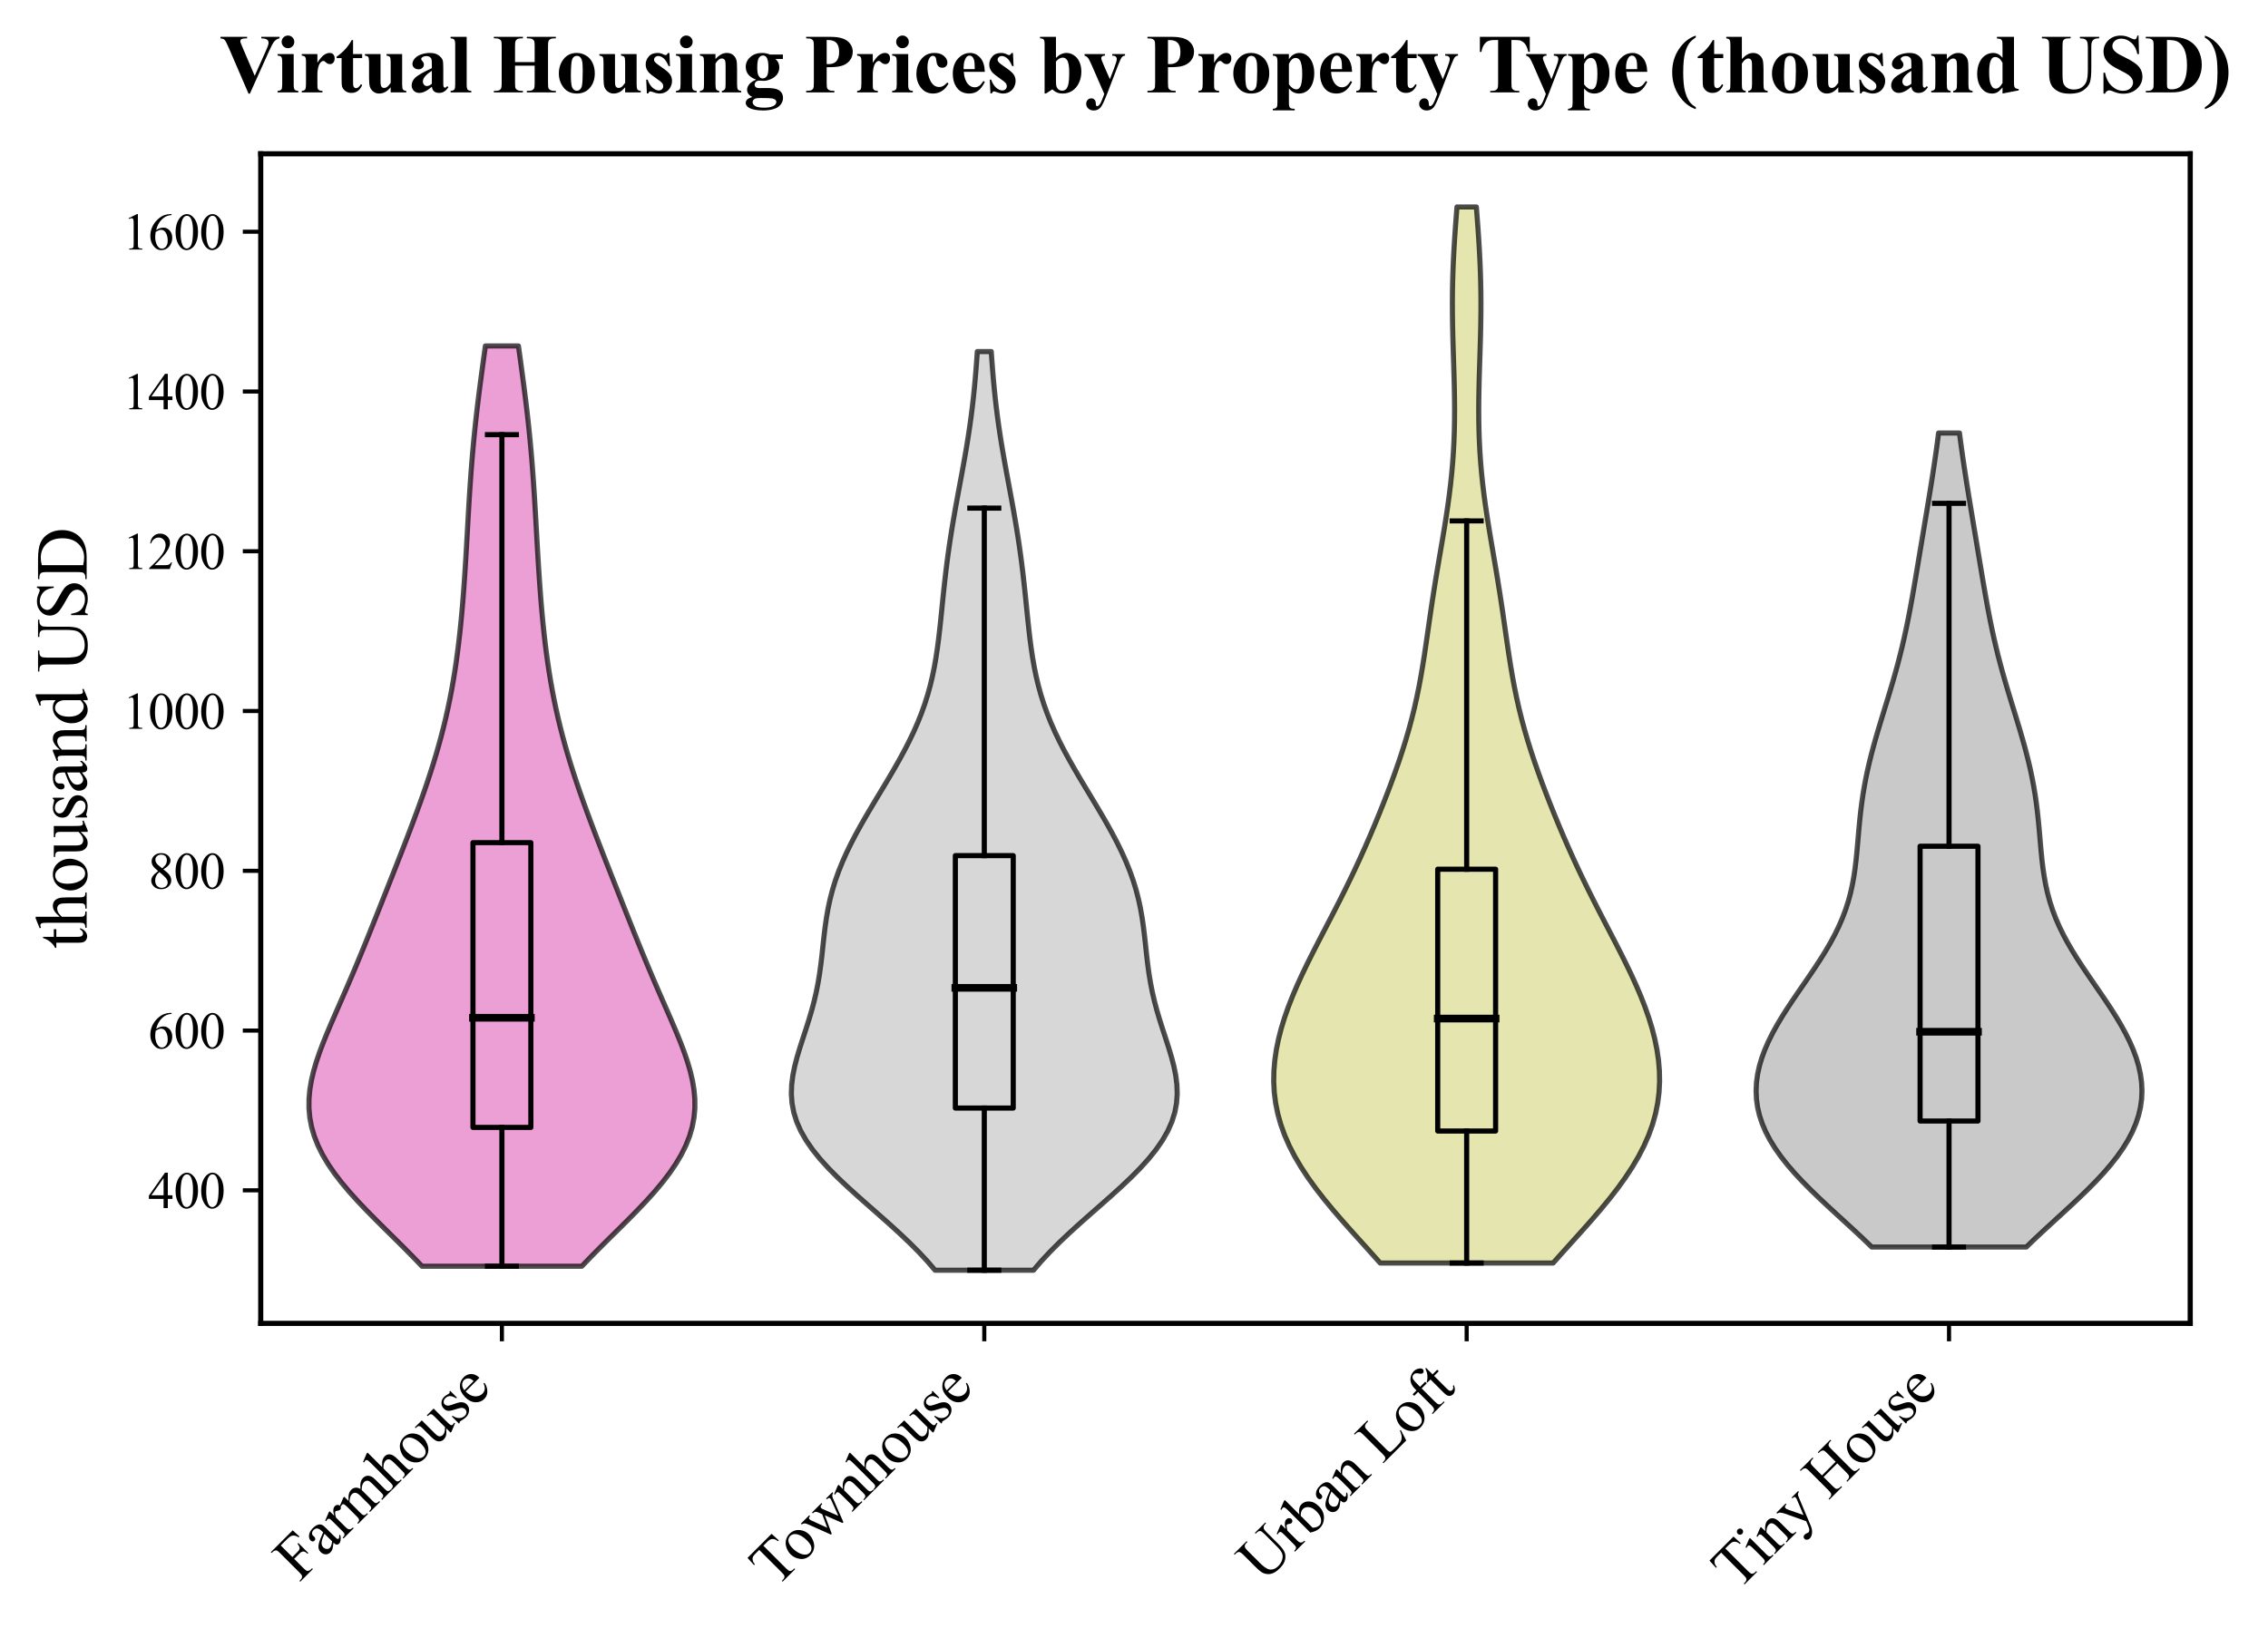<?xml version="1.0" encoding="utf-8" standalone="no"?>
<!DOCTYPE svg PUBLIC "-//W3C//DTD SVG 1.1//EN"
  "http://www.w3.org/Graphics/SVG/1.1/DTD/svg11.dtd">
<svg xmlns:xlink="http://www.w3.org/1999/xlink" width="442.906pt" height="319.952pt" viewBox="0 0 442.906 319.952" xmlns="http://www.w3.org/2000/svg" version="1.1">
 <defs>
  <style type="text/css">*{stroke-linejoin: round; stroke-linecap: butt}</style>
 </defs>
 <g id="figure_1">
  <g id="patch_1">
   <path d="M 0 319.952 
L 442.906 319.952 
L 442.906 0 
L 0 0 
z
" style="fill: #ffffff"/>
  </g>
  <g id="axes_1">
   <g id="patch_2">
    <path d="M 50.916 258.497 
L 427.716 258.497 
L 427.716 30.045 
L 50.916 30.045 
z
" style="fill: #ffffff"/>
   </g>
   <g id="PolyCollection_1">
    <defs>
     <path id="mc751e8995b" d="M 113.629 -72.619 
L 82.403 -72.619 
L 80.659 -74.435 
L 78.863 -76.251 
L 77.034 -78.067 
L 75.195 -79.882 
L 73.37 -81.698 
L 71.582 -83.514 
L 69.857 -85.329 
L 68.22 -87.145 
L 66.694 -88.961 
L 65.3 -90.776 
L 64.057 -92.592 
L 62.98 -94.408 
L 62.081 -96.223 
L 61.366 -98.039 
L 60.839 -99.855 
L 60.497 -101.67 
L 60.336 -103.486 
L 60.344 -105.302 
L 60.51 -107.118 
L 60.816 -108.933 
L 61.245 -110.749 
L 61.777 -112.565 
L 62.395 -114.38 
L 63.079 -116.196 
L 63.812 -118.012 
L 64.578 -119.827 
L 65.364 -121.643 
L 66.158 -123.459 
L 66.953 -125.274 
L 67.743 -127.09 
L 68.523 -128.906 
L 69.293 -130.722 
L 70.051 -132.537 
L 70.799 -134.353 
L 71.538 -136.169 
L 72.27 -137.984 
L 72.996 -139.8 
L 73.719 -141.616 
L 74.439 -143.431 
L 75.158 -145.247 
L 75.876 -147.063 
L 76.592 -148.878 
L 77.307 -150.694 
L 78.018 -152.51 
L 78.726 -154.325 
L 79.427 -156.141 
L 80.121 -157.957 
L 80.805 -159.773 
L 81.477 -161.588 
L 82.135 -163.404 
L 82.776 -165.22 
L 83.398 -167.035 
L 83.999 -168.851 
L 84.576 -170.667 
L 85.129 -172.482 
L 85.654 -174.298 
L 86.151 -176.114 
L 86.619 -177.929 
L 87.057 -179.745 
L 87.465 -181.561 
L 87.844 -183.377 
L 88.194 -185.192 
L 88.517 -187.008 
L 88.813 -188.824 
L 89.085 -190.639 
L 89.334 -192.455 
L 89.562 -194.271 
L 89.771 -196.086 
L 89.962 -197.902 
L 90.137 -199.718 
L 90.299 -201.533 
L 90.447 -203.349 
L 90.585 -205.165 
L 90.713 -206.981 
L 90.834 -208.796 
L 90.947 -210.612 
L 91.055 -212.428 
L 91.16 -214.243 
L 91.263 -216.059 
L 91.365 -217.875 
L 91.469 -219.69 
L 91.575 -221.506 
L 91.687 -223.322 
L 91.806 -225.137 
L 91.932 -226.953 
L 92.068 -228.769 
L 92.214 -230.584 
L 92.372 -232.4 
L 92.542 -234.216 
L 92.723 -236.032 
L 92.917 -237.847 
L 93.122 -239.663 
L 93.338 -241.479 
L 93.564 -243.294 
L 93.798 -245.11 
L 94.039 -246.926 
L 94.286 -248.741 
L 94.536 -250.557 
L 94.788 -252.373 
L 101.244 -252.373 
L 101.244 -252.373 
L 101.496 -250.557 
L 101.746 -248.741 
L 101.993 -246.926 
L 102.234 -245.11 
L 102.468 -243.294 
L 102.694 -241.479 
L 102.91 -239.663 
L 103.115 -237.847 
L 103.309 -236.032 
L 103.49 -234.216 
L 103.66 -232.4 
L 103.818 -230.584 
L 103.964 -228.769 
L 104.1 -226.953 
L 104.226 -225.137 
L 104.345 -223.322 
L 104.456 -221.506 
L 104.563 -219.69 
L 104.667 -217.875 
L 104.769 -216.059 
L 104.872 -214.243 
L 104.977 -212.428 
L 105.085 -210.612 
L 105.198 -208.796 
L 105.318 -206.981 
L 105.447 -205.165 
L 105.584 -203.349 
L 105.733 -201.533 
L 105.895 -199.718 
L 106.07 -197.902 
L 106.261 -196.086 
L 106.47 -194.271 
L 106.698 -192.455 
L 106.947 -190.639 
L 107.218 -188.824 
L 107.515 -187.008 
L 107.838 -185.192 
L 108.188 -183.377 
L 108.567 -181.561 
L 108.975 -179.745 
L 109.413 -177.929 
L 109.881 -176.114 
L 110.378 -174.298 
L 110.903 -172.482 
L 111.455 -170.667 
L 112.033 -168.851 
L 112.634 -167.035 
L 113.256 -165.22 
L 113.897 -163.404 
L 114.555 -161.588 
L 115.227 -159.773 
L 115.911 -157.957 
L 116.605 -156.141 
L 117.306 -154.325 
L 118.013 -152.51 
L 118.725 -150.694 
L 119.44 -148.878 
L 120.156 -147.063 
L 120.874 -145.247 
L 121.593 -143.431 
L 122.313 -141.616 
L 123.036 -139.8 
L 123.762 -137.984 
L 124.494 -136.169 
L 125.233 -134.353 
L 125.981 -132.537 
L 126.739 -130.722 
L 127.508 -128.906 
L 128.289 -127.09 
L 129.079 -125.274 
L 129.874 -123.459 
L 130.668 -121.643 
L 131.454 -119.827 
L 132.22 -118.012 
L 132.953 -116.196 
L 133.637 -114.38 
L 134.254 -112.565 
L 134.787 -110.749 
L 135.216 -108.933 
L 135.522 -107.118 
L 135.688 -105.302 
L 135.696 -103.486 
L 135.534 -101.67 
L 135.193 -99.855 
L 134.666 -98.039 
L 133.951 -96.223 
L 133.052 -94.408 
L 131.975 -92.592 
L 130.732 -90.776 
L 129.338 -88.961 
L 127.812 -87.145 
L 126.175 -85.329 
L 124.45 -83.514 
L 122.662 -81.698 
L 120.837 -79.882 
L 118.997 -78.067 
L 117.169 -76.251 
L 115.373 -74.435 
L 113.629 -72.619 
z
" style="stroke: #000000; stroke-opacity: 0.7"/>
    </defs>
    <g clip-path="url(#pc5c5b8ba22)">
     <use xlink:href="#mc751e8995b" x="0" y="319.952" style="fill: #e377c2; fill-opacity: 0.7; stroke: #000000; stroke-opacity: 0.7"/>
    </g>
   </g>
   <g id="PolyCollection_2">
    <defs>
     <path id="md7cd0aea06" d="M 201.829 -71.839 
L 182.603 -71.839 
L 181.043 -73.652 
L 179.35 -75.464 
L 177.537 -77.277 
L 175.623 -79.089 
L 173.629 -80.902 
L 171.585 -82.714 
L 169.52 -84.527 
L 167.469 -86.34 
L 165.469 -88.152 
L 163.555 -89.965 
L 161.762 -91.777 
L 160.122 -93.59 
L 158.665 -95.402 
L 157.412 -97.215 
L 156.38 -99.027 
L 155.579 -100.84 
L 155.009 -102.652 
L 154.666 -104.465 
L 154.536 -106.277 
L 154.599 -108.09 
L 154.829 -109.903 
L 155.197 -111.715 
L 155.671 -113.528 
L 156.217 -115.34 
L 156.801 -117.153 
L 157.395 -118.965 
L 157.97 -120.778 
L 158.507 -122.59 
L 158.99 -124.403 
L 159.41 -126.215 
L 159.766 -128.028 
L 160.062 -129.84 
L 160.308 -131.653 
L 160.52 -133.466 
L 160.715 -135.278 
L 160.913 -137.091 
L 161.133 -138.903 
L 161.395 -140.716 
L 161.715 -142.528 
L 162.106 -144.341 
L 162.577 -146.153 
L 163.133 -147.966 
L 163.778 -149.778 
L 164.507 -151.591 
L 165.317 -153.403 
L 166.2 -155.216 
L 167.147 -157.029 
L 168.147 -158.841 
L 169.189 -160.654 
L 170.26 -162.466 
L 171.348 -164.279 
L 172.441 -166.091 
L 173.525 -167.904 
L 174.588 -169.716 
L 175.618 -171.529 
L 176.604 -173.341 
L 177.535 -175.154 
L 178.404 -176.966 
L 179.203 -178.779 
L 179.928 -180.592 
L 180.577 -182.404 
L 181.151 -184.217 
L 181.651 -186.029 
L 182.084 -187.842 
L 182.455 -189.654 
L 182.773 -191.467 
L 183.047 -193.279 
L 183.286 -195.092 
L 183.498 -196.904 
L 183.693 -198.717 
L 183.878 -200.529 
L 184.061 -202.342 
L 184.247 -204.155 
L 184.441 -205.967 
L 184.647 -207.78 
L 184.867 -209.592 
L 185.104 -211.405 
L 185.358 -213.217 
L 185.63 -215.03 
L 185.919 -216.842 
L 186.224 -218.655 
L 186.541 -220.467 
L 186.869 -222.28 
L 187.203 -224.092 
L 187.541 -225.905 
L 187.877 -227.718 
L 188.207 -229.53 
L 188.527 -231.343 
L 188.834 -233.155 
L 189.123 -234.968 
L 189.394 -236.78 
L 189.643 -238.593 
L 189.871 -240.405 
L 190.078 -242.218 
L 190.265 -244.03 
L 190.434 -245.843 
L 190.587 -247.655 
L 190.726 -249.468 
L 190.855 -251.281 
L 193.577 -251.281 
L 193.577 -251.281 
L 193.706 -249.468 
L 193.845 -247.655 
L 193.998 -245.843 
L 194.167 -244.03 
L 194.354 -242.218 
L 194.561 -240.405 
L 194.789 -238.593 
L 195.038 -236.78 
L 195.308 -234.968 
L 195.598 -233.155 
L 195.904 -231.343 
L 196.225 -229.53 
L 196.555 -227.718 
L 196.891 -225.905 
L 197.228 -224.092 
L 197.563 -222.28 
L 197.891 -220.467 
L 198.208 -218.655 
L 198.513 -216.842 
L 198.801 -215.03 
L 199.073 -213.217 
L 199.328 -211.405 
L 199.565 -209.592 
L 199.785 -207.78 
L 199.991 -205.967 
L 200.185 -204.155 
L 200.371 -202.342 
L 200.554 -200.529 
L 200.739 -198.717 
L 200.934 -196.904 
L 201.146 -195.092 
L 201.385 -193.279 
L 201.658 -191.467 
L 201.977 -189.654 
L 202.348 -187.842 
L 202.781 -186.029 
L 203.281 -184.217 
L 203.855 -182.404 
L 204.504 -180.592 
L 205.229 -178.779 
L 206.028 -176.966 
L 206.897 -175.154 
L 207.828 -173.341 
L 208.814 -171.529 
L 209.844 -169.716 
L 210.907 -167.904 
L 211.991 -166.091 
L 213.084 -164.279 
L 214.172 -162.466 
L 215.243 -160.654 
L 216.285 -158.841 
L 217.285 -157.029 
L 218.232 -155.216 
L 219.115 -153.403 
L 219.925 -151.591 
L 220.654 -149.778 
L 221.298 -147.966 
L 221.855 -146.153 
L 222.326 -144.341 
L 222.717 -142.528 
L 223.037 -140.716 
L 223.299 -138.903 
L 223.519 -137.091 
L 223.717 -135.278 
L 223.912 -133.466 
L 224.124 -131.653 
L 224.37 -129.84 
L 224.666 -128.028 
L 225.022 -126.215 
L 225.442 -124.403 
L 225.925 -122.59 
L 226.461 -120.778 
L 227.037 -118.965 
L 227.631 -117.153 
L 228.215 -115.34 
L 228.761 -113.528 
L 229.234 -111.715 
L 229.603 -109.903 
L 229.833 -108.09 
L 229.896 -106.277 
L 229.766 -104.465 
L 229.423 -102.652 
L 228.853 -100.84 
L 228.052 -99.027 
L 227.02 -97.215 
L 225.767 -95.402 
L 224.31 -93.59 
L 222.67 -91.777 
L 220.877 -89.965 
L 218.963 -88.152 
L 216.963 -86.34 
L 214.912 -84.527 
L 212.847 -82.714 
L 210.803 -80.902 
L 208.809 -79.089 
L 206.894 -77.277 
L 205.082 -75.464 
L 203.389 -73.652 
L 201.829 -71.839 
z
" style="stroke: #000000; stroke-opacity: 0.7"/>
    </defs>
    <g clip-path="url(#pc5c5b8ba22)">
     <use xlink:href="#md7cd0aea06" x="0" y="319.952" style="fill: #c7c7c7; fill-opacity: 0.7; stroke: #000000; stroke-opacity: 0.7"/>
    </g>
   </g>
   <g id="PolyCollection_3">
    <defs>
     <path id="me797e14287" d="M 303.303 -73.244 
L 269.529 -73.244 
L 267.67 -75.327 
L 265.791 -77.411 
L 263.915 -79.494 
L 262.068 -81.578 
L 260.274 -83.662 
L 258.556 -85.745 
L 256.936 -87.829 
L 255.433 -89.913 
L 254.062 -91.996 
L 252.836 -94.08 
L 251.764 -96.164 
L 250.854 -98.247 
L 250.108 -100.331 
L 249.526 -102.414 
L 249.106 -104.498 
L 248.845 -106.582 
L 248.736 -108.665 
L 248.773 -110.749 
L 248.947 -112.833 
L 249.25 -114.916 
L 249.675 -117 
L 250.211 -119.083 
L 250.849 -121.167 
L 251.58 -123.251 
L 252.395 -125.334 
L 253.282 -127.418 
L 254.231 -129.502 
L 255.23 -131.585 
L 256.268 -133.669 
L 257.332 -135.752 
L 258.411 -137.836 
L 259.495 -139.92 
L 260.572 -142.003 
L 261.636 -144.087 
L 262.679 -146.171 
L 263.698 -148.254 
L 264.69 -150.338 
L 265.653 -152.422 
L 266.588 -154.505 
L 267.497 -156.589 
L 268.381 -158.672 
L 269.241 -160.756 
L 270.077 -162.84 
L 270.889 -164.923 
L 271.676 -167.007 
L 272.435 -169.091 
L 273.163 -171.174 
L 273.854 -173.258 
L 274.506 -175.341 
L 275.115 -177.425 
L 275.678 -179.509 
L 276.194 -181.592 
L 276.663 -183.676 
L 277.09 -185.76 
L 277.477 -187.843 
L 277.831 -189.927 
L 278.16 -192.011 
L 278.471 -194.094 
L 278.772 -196.178 
L 279.07 -198.261 
L 279.373 -200.345 
L 279.684 -202.429 
L 280.006 -204.512 
L 280.341 -206.596 
L 280.686 -208.68 
L 281.039 -210.763 
L 281.396 -212.847 
L 281.75 -214.93 
L 282.095 -217.014 
L 282.426 -219.098 
L 282.736 -221.181 
L 283.02 -223.265 
L 283.273 -225.349 
L 283.492 -227.432 
L 283.676 -229.516 
L 283.822 -231.6 
L 283.932 -233.683 
L 284.007 -235.767 
L 284.048 -237.85 
L 284.059 -239.934 
L 284.045 -242.018 
L 284.009 -244.101 
L 283.958 -246.185 
L 283.896 -248.269 
L 283.83 -250.352 
L 283.766 -252.436 
L 283.708 -254.519 
L 283.663 -256.603 
L 283.635 -258.687 
L 283.626 -260.77 
L 283.64 -262.854 
L 283.679 -264.938 
L 283.742 -267.021 
L 283.828 -269.105 
L 283.936 -271.188 
L 284.063 -273.272 
L 284.205 -275.356 
L 284.361 -277.439 
L 284.524 -279.523 
L 288.308 -279.523 
L 288.308 -279.523 
L 288.471 -277.439 
L 288.626 -275.356 
L 288.769 -273.272 
L 288.896 -271.188 
L 289.004 -269.105 
L 289.09 -267.021 
L 289.153 -264.938 
L 289.191 -262.854 
L 289.206 -260.77 
L 289.197 -258.687 
L 289.169 -256.603 
L 289.124 -254.519 
L 289.066 -252.436 
L 289.002 -250.352 
L 288.936 -248.269 
L 288.874 -246.185 
L 288.823 -244.101 
L 288.787 -242.018 
L 288.773 -239.934 
L 288.784 -237.85 
L 288.825 -235.767 
L 288.9 -233.683 
L 289.009 -231.6 
L 289.156 -229.516 
L 289.339 -227.432 
L 289.559 -225.349 
L 289.812 -223.265 
L 290.096 -221.181 
L 290.406 -219.098 
L 290.737 -217.014 
L 291.082 -214.93 
L 291.436 -212.847 
L 291.793 -210.763 
L 292.146 -208.68 
L 292.491 -206.596 
L 292.826 -204.512 
L 293.148 -202.429 
L 293.459 -200.345 
L 293.762 -198.261 
L 294.06 -196.178 
L 294.361 -194.094 
L 294.672 -192.011 
L 295.001 -189.927 
L 295.355 -187.843 
L 295.742 -185.76 
L 296.169 -183.676 
L 296.638 -181.592 
L 297.154 -179.509 
L 297.717 -177.425 
L 298.326 -175.341 
L 298.978 -173.258 
L 299.669 -171.174 
L 300.396 -169.091 
L 301.155 -167.007 
L 301.942 -164.923 
L 302.755 -162.84 
L 303.591 -160.756 
L 304.451 -158.672 
L 305.335 -156.589 
L 306.244 -154.505 
L 307.179 -152.422 
L 308.142 -150.338 
L 309.134 -148.254 
L 310.153 -146.171 
L 311.196 -144.087 
L 312.26 -142.003 
L 313.337 -139.92 
L 314.42 -137.836 
L 315.5 -135.752 
L 316.564 -133.669 
L 317.601 -131.585 
L 318.601 -129.502 
L 319.55 -127.418 
L 320.437 -125.334 
L 321.251 -123.251 
L 321.983 -121.167 
L 322.621 -119.083 
L 323.157 -117 
L 323.581 -114.916 
L 323.885 -112.833 
L 324.059 -110.749 
L 324.096 -108.665 
L 323.987 -106.582 
L 323.726 -104.498 
L 323.306 -102.414 
L 322.724 -100.331 
L 321.978 -98.247 
L 321.067 -96.164 
L 319.996 -94.08 
L 318.77 -91.996 
L 317.399 -89.913 
L 315.896 -87.829 
L 314.276 -85.745 
L 312.558 -83.662 
L 310.764 -81.578 
L 308.917 -79.494 
L 307.041 -77.411 
L 305.161 -75.327 
L 303.303 -73.244 
z
" style="stroke: #000000; stroke-opacity: 0.7"/>
    </defs>
    <g clip-path="url(#pc5c5b8ba22)">
     <use xlink:href="#me797e14287" x="0" y="319.952" style="fill: #dbdb8d; fill-opacity: 0.7; stroke: #000000; stroke-opacity: 0.7"/>
    </g>
   </g>
   <g id="PolyCollection_4">
    <defs>
     <path id="mfb8117f686" d="M 395.704 -76.364 
L 365.528 -76.364 
L 363.857 -77.97 
L 362.139 -79.576 
L 360.392 -81.182 
L 358.637 -82.789 
L 356.893 -84.395 
L 355.182 -86.001 
L 353.524 -87.607 
L 351.938 -89.213 
L 350.443 -90.819 
L 349.055 -92.425 
L 347.788 -94.031 
L 346.655 -95.637 
L 345.664 -97.243 
L 344.823 -98.849 
L 344.135 -100.455 
L 343.604 -102.061 
L 343.228 -103.667 
L 343.007 -105.273 
L 342.936 -106.88 
L 343.011 -108.486 
L 343.227 -110.092 
L 343.576 -111.698 
L 344.051 -113.304 
L 344.643 -114.91 
L 345.344 -116.516 
L 346.141 -118.122 
L 347.026 -119.728 
L 347.983 -121.334 
L 349.001 -122.94 
L 350.065 -124.546 
L 351.158 -126.152 
L 352.265 -127.758 
L 353.369 -129.364 
L 354.454 -130.971 
L 355.503 -132.577 
L 356.504 -134.183 
L 357.441 -135.789 
L 358.306 -137.395 
L 359.089 -139.001 
L 359.786 -140.607 
L 360.394 -142.213 
L 360.916 -143.819 
L 361.354 -145.425 
L 361.717 -147.031 
L 362.013 -148.637 
L 362.253 -150.243 
L 362.449 -151.849 
L 362.613 -153.455 
L 362.758 -155.062 
L 362.896 -156.668 
L 363.037 -158.274 
L 363.191 -159.88 
L 363.365 -161.486 
L 363.566 -163.092 
L 363.798 -164.698 
L 364.065 -166.304 
L 364.366 -167.91 
L 364.703 -169.516 
L 365.074 -171.122 
L 365.476 -172.728 
L 365.905 -174.334 
L 366.358 -175.94 
L 366.83 -177.546 
L 367.315 -179.153 
L 367.807 -180.759 
L 368.302 -182.365 
L 368.793 -183.971 
L 369.276 -185.577 
L 369.747 -187.183 
L 370.202 -188.789 
L 370.639 -190.395 
L 371.055 -192.001 
L 371.449 -193.607 
L 371.823 -195.213 
L 372.175 -196.819 
L 372.509 -198.425 
L 372.827 -200.031 
L 373.13 -201.637 
L 373.421 -203.244 
L 373.704 -204.85 
L 373.98 -206.456 
L 374.251 -208.062 
L 374.521 -209.668 
L 374.789 -211.274 
L 375.057 -212.88 
L 375.325 -214.486 
L 375.594 -216.092 
L 375.863 -217.698 
L 376.132 -219.304 
L 376.399 -220.91 
L 376.664 -222.516 
L 376.926 -224.122 
L 377.184 -225.728 
L 377.435 -227.335 
L 377.68 -228.941 
L 377.917 -230.547 
L 378.146 -232.153 
L 378.365 -233.759 
L 378.574 -235.365 
L 382.657 -235.365 
L 382.657 -235.365 
L 382.867 -233.759 
L 383.086 -232.153 
L 383.315 -230.547 
L 383.552 -228.941 
L 383.797 -227.335 
L 384.048 -225.728 
L 384.306 -224.122 
L 384.567 -222.516 
L 384.833 -220.91 
L 385.1 -219.304 
L 385.369 -217.698 
L 385.638 -216.092 
L 385.907 -214.486 
L 386.175 -212.88 
L 386.443 -211.274 
L 386.711 -209.668 
L 386.98 -208.062 
L 387.252 -206.456 
L 387.528 -204.85 
L 387.81 -203.244 
L 388.102 -201.637 
L 388.405 -200.031 
L 388.722 -198.425 
L 389.056 -196.819 
L 389.409 -195.213 
L 389.783 -193.607 
L 390.177 -192.001 
L 390.593 -190.395 
L 391.029 -188.789 
L 391.484 -187.183 
L 391.955 -185.577 
L 392.439 -183.971 
L 392.93 -182.365 
L 393.425 -180.759 
L 393.917 -179.153 
L 394.402 -177.546 
L 394.873 -175.94 
L 395.326 -174.334 
L 395.756 -172.728 
L 396.158 -171.122 
L 396.528 -169.516 
L 396.865 -167.91 
L 397.167 -166.304 
L 397.434 -164.698 
L 397.666 -163.092 
L 397.867 -161.486 
L 398.041 -159.88 
L 398.195 -158.274 
L 398.336 -156.668 
L 398.474 -155.062 
L 398.619 -153.455 
L 398.783 -151.849 
L 398.979 -150.243 
L 399.219 -148.637 
L 399.515 -147.031 
L 399.878 -145.425 
L 400.316 -143.819 
L 400.838 -142.213 
L 401.446 -140.607 
L 402.143 -139.001 
L 402.926 -137.395 
L 403.791 -135.789 
L 404.728 -134.183 
L 405.728 -132.577 
L 406.778 -130.971 
L 407.863 -129.364 
L 408.967 -127.758 
L 410.074 -126.152 
L 411.167 -124.546 
L 412.231 -122.94 
L 413.249 -121.334 
L 414.206 -119.728 
L 415.09 -118.122 
L 415.888 -116.516 
L 416.589 -114.91 
L 417.181 -113.304 
L 417.656 -111.698 
L 418.005 -110.092 
L 418.221 -108.486 
L 418.296 -106.88 
L 418.225 -105.273 
L 418.004 -103.667 
L 417.628 -102.061 
L 417.096 -100.455 
L 416.409 -98.849 
L 415.568 -97.243 
L 414.577 -95.637 
L 413.444 -94.031 
L 412.177 -92.425 
L 410.789 -90.819 
L 409.294 -89.213 
L 407.708 -87.607 
L 406.05 -86.001 
L 404.339 -84.395 
L 402.595 -82.789 
L 400.84 -81.182 
L 399.093 -79.576 
L 397.375 -77.97 
L 395.704 -76.364 
z
" style="stroke: #000000; stroke-opacity: 0.7"/>
    </defs>
    <g clip-path="url(#pc5c5b8ba22)">
     <use xlink:href="#mfb8117f686" x="0" y="319.952" style="fill: #b3b3b3; fill-opacity: 0.7; stroke: #000000; stroke-opacity: 0.7"/>
    </g>
   </g>
   <g id="matplotlib.axis_1">
    <g id="xtick_1">
     <g id="line2d_1">
      <defs>
       <path id="m2b3560bacf" d="M 0 0 
L 0 3.5 
" style="stroke: #000000; stroke-width: 0.8"/>
      </defs>
      <g>
       <use xlink:href="#m2b3560bacf" x="98.016" y="258.497" style="stroke: #000000; stroke-width: 0.8"/>
      </g>
     </g>
     <g id="text_1">
      <!-- Farmhouse -->
      <g transform="translate(58.493 309.097) rotate(-45) scale(0.12 -0.12)">
       <defs>
        <path id="TimesNewRomanPSMT-46" d="M 1309 4006 
L 1309 2341 
L 2081 2341 
Q 2347 2341 2470 2458 
Q 2594 2575 2634 2922 
L 2750 2922 
L 2750 1488 
L 2634 1488 
Q 2631 1734 2570 1850 
Q 2509 1966 2401 2023 
Q 2294 2081 2081 2081 
L 1309 2081 
L 1309 750 
Q 1309 428 1350 325 
Q 1381 247 1481 191 
Q 1619 116 1769 116 
L 1922 116 
L 1922 0 
L 103 0 
L 103 116 
L 253 116 
Q 516 116 634 269 
Q 709 369 709 750 
L 709 3488 
Q 709 3809 669 3913 
Q 638 3991 541 4047 
Q 406 4122 253 4122 
L 103 4122 
L 103 4238 
L 3256 4238 
L 3297 3306 
L 3188 3306 
Q 3106 3603 2998 3742 
Q 2891 3881 2733 3943 
Q 2575 4006 2244 4006 
L 1309 4006 
z
" transform="scale(0.016)"/>
        <path id="TimesNewRomanPSMT-61" d="M 1822 413 
Q 1381 72 1269 19 
Q 1100 -59 909 -59 
Q 613 -59 420 144 
Q 228 347 228 678 
Q 228 888 322 1041 
Q 450 1253 767 1440 
Q 1084 1628 1822 1897 
L 1822 2009 
Q 1822 2438 1686 2597 
Q 1550 2756 1291 2756 
Q 1094 2756 978 2650 
Q 859 2544 859 2406 
L 866 2225 
Q 866 2081 792 2003 
Q 719 1925 600 1925 
Q 484 1925 411 2006 
Q 338 2088 338 2228 
Q 338 2497 613 2722 
Q 888 2947 1384 2947 
Q 1766 2947 2009 2819 
Q 2194 2722 2281 2516 
Q 2338 2381 2338 1966 
L 2338 994 
Q 2338 584 2353 492 
Q 2369 400 2405 369 
Q 2441 338 2488 338 
Q 2538 338 2575 359 
Q 2641 400 2828 588 
L 2828 413 
Q 2478 -56 2159 -56 
Q 2006 -56 1915 50 
Q 1825 156 1822 413 
z
M 1822 616 
L 1822 1706 
Q 1350 1519 1213 1441 
Q 966 1303 859 1153 
Q 753 1003 753 825 
Q 753 600 887 451 
Q 1022 303 1197 303 
Q 1434 303 1822 616 
z
" transform="scale(0.016)"/>
        <path id="TimesNewRomanPSMT-72" d="M 1038 2947 
L 1038 2303 
Q 1397 2947 1775 2947 
Q 1947 2947 2059 2842 
Q 2172 2738 2172 2600 
Q 2172 2478 2090 2393 
Q 2009 2309 1897 2309 
Q 1788 2309 1652 2417 
Q 1516 2525 1450 2525 
Q 1394 2525 1328 2463 
Q 1188 2334 1038 2041 
L 1038 669 
Q 1038 431 1097 309 
Q 1138 225 1241 169 
Q 1344 113 1538 113 
L 1538 0 
L 72 0 
L 72 113 
Q 291 113 397 181 
Q 475 231 506 341 
Q 522 394 522 644 
L 522 1753 
Q 522 2253 501 2348 
Q 481 2444 426 2487 
Q 372 2531 291 2531 
Q 194 2531 72 2484 
L 41 2597 
L 906 2947 
L 1038 2947 
z
" transform="scale(0.016)"/>
        <path id="TimesNewRomanPSMT-6d" d="M 1050 2338 
Q 1363 2650 1419 2697 
Q 1559 2816 1721 2881 
Q 1884 2947 2044 2947 
Q 2313 2947 2506 2790 
Q 2700 2634 2766 2338 
Q 3088 2713 3309 2830 
Q 3531 2947 3766 2947 
Q 3994 2947 4170 2830 
Q 4347 2713 4450 2447 
Q 4519 2266 4519 1878 
L 4519 647 
Q 4519 378 4559 278 
Q 4591 209 4675 161 
Q 4759 113 4950 113 
L 4950 0 
L 3538 0 
L 3538 113 
L 3597 113 
Q 3781 113 3884 184 
Q 3956 234 3988 344 
Q 4000 397 4000 647 
L 4000 1878 
Q 4000 2228 3916 2372 
Q 3794 2572 3525 2572 
Q 3359 2572 3192 2489 
Q 3025 2406 2788 2181 
L 2781 2147 
L 2788 2013 
L 2788 647 
Q 2788 353 2820 281 
Q 2853 209 2943 161 
Q 3034 113 3253 113 
L 3253 0 
L 1806 0 
L 1806 113 
Q 2044 113 2133 169 
Q 2222 225 2256 338 
Q 2272 391 2272 647 
L 2272 1878 
Q 2272 2228 2169 2381 
Q 2031 2581 1784 2581 
Q 1616 2581 1450 2491 
Q 1191 2353 1050 2181 
L 1050 647 
Q 1050 366 1089 281 
Q 1128 197 1204 155 
Q 1281 113 1516 113 
L 1516 0 
L 100 0 
L 100 113 
Q 297 113 375 155 
Q 453 197 493 289 
Q 534 381 534 647 
L 534 1741 
Q 534 2213 506 2350 
Q 484 2453 437 2492 
Q 391 2531 309 2531 
Q 222 2531 100 2484 
L 53 2597 
L 916 2947 
L 1050 2947 
L 1050 2338 
z
" transform="scale(0.016)"/>
        <path id="TimesNewRomanPSMT-68" d="M 1041 4444 
L 1041 2350 
Q 1388 2731 1591 2839 
Q 1794 2947 1997 2947 
Q 2241 2947 2416 2812 
Q 2591 2678 2675 2391 
Q 2734 2191 2734 1659 
L 2734 647 
Q 2734 375 2778 275 
Q 2809 200 2884 156 
Q 2959 113 3159 113 
L 3159 0 
L 1753 0 
L 1753 113 
L 1819 113 
Q 2019 113 2097 173 
Q 2175 234 2206 353 
Q 2216 403 2216 647 
L 2216 1659 
Q 2216 2128 2167 2275 
Q 2119 2422 2012 2495 
Q 1906 2569 1756 2569 
Q 1603 2569 1437 2487 
Q 1272 2406 1041 2159 
L 1041 647 
Q 1041 353 1073 281 
Q 1106 209 1195 161 
Q 1284 113 1503 113 
L 1503 0 
L 84 0 
L 84 113 
Q 275 113 384 172 
Q 447 203 484 290 
Q 522 378 522 647 
L 522 3238 
Q 522 3728 498 3840 
Q 475 3953 426 3993 
Q 378 4034 297 4034 
Q 231 4034 84 3984 
L 41 4094 
L 897 4444 
L 1041 4444 
z
" transform="scale(0.016)"/>
        <path id="TimesNewRomanPSMT-6f" d="M 1600 2947 
Q 2250 2947 2644 2453 
Q 2978 2031 2978 1484 
Q 2978 1100 2793 706 
Q 2609 313 2286 112 
Q 1963 -88 1566 -88 
Q 919 -88 538 428 
Q 216 863 216 1403 
Q 216 1797 411 2186 
Q 606 2575 925 2761 
Q 1244 2947 1600 2947 
z
M 1503 2744 
Q 1338 2744 1170 2645 
Q 1003 2547 900 2300 
Q 797 2053 797 1666 
Q 797 1041 1045 587 
Q 1294 134 1700 134 
Q 2003 134 2200 384 
Q 2397 634 2397 1244 
Q 2397 2006 2069 2444 
Q 1847 2744 1503 2744 
z
" transform="scale(0.016)"/>
        <path id="TimesNewRomanPSMT-75" d="M 2709 2863 
L 2709 1128 
Q 2709 631 2732 520 
Q 2756 409 2807 365 
Q 2859 322 2928 322 
Q 3025 322 3147 375 
L 3191 266 
L 2334 -88 
L 2194 -88 
L 2194 519 
Q 1825 119 1631 15 
Q 1438 -88 1222 -88 
Q 981 -88 804 51 
Q 628 191 559 409 
Q 491 628 491 1028 
L 491 2306 
Q 491 2509 447 2587 
Q 403 2666 317 2708 
Q 231 2750 6 2747 
L 6 2863 
L 1009 2863 
L 1009 947 
Q 1009 547 1148 422 
Q 1288 297 1484 297 
Q 1619 297 1789 381 
Q 1959 466 2194 703 
L 2194 2325 
Q 2194 2569 2105 2655 
Q 2016 2741 1734 2747 
L 1734 2863 
L 2709 2863 
z
" transform="scale(0.016)"/>
        <path id="TimesNewRomanPSMT-73" d="M 2050 2947 
L 2050 1972 
L 1947 1972 
Q 1828 2431 1642 2597 
Q 1456 2763 1169 2763 
Q 950 2763 815 2647 
Q 681 2531 681 2391 
Q 681 2216 781 2091 
Q 878 1963 1175 1819 
L 1631 1597 
Q 2266 1288 2266 781 
Q 2266 391 1970 151 
Q 1675 -88 1309 -88 
Q 1047 -88 709 6 
Q 606 38 541 38 
Q 469 38 428 -44 
L 325 -44 
L 325 978 
L 428 978 
Q 516 541 762 319 
Q 1009 97 1316 97 
Q 1531 97 1667 223 
Q 1803 350 1803 528 
Q 1803 744 1651 891 
Q 1500 1038 1047 1263 
Q 594 1488 453 1669 
Q 313 1847 313 2119 
Q 313 2472 555 2709 
Q 797 2947 1181 2947 
Q 1350 2947 1591 2875 
Q 1750 2828 1803 2828 
Q 1853 2828 1881 2850 
Q 1909 2872 1947 2947 
L 2050 2947 
z
" transform="scale(0.016)"/>
        <path id="TimesNewRomanPSMT-65" d="M 681 1784 
Q 678 1147 991 784 
Q 1303 422 1725 422 
Q 2006 422 2214 576 
Q 2422 731 2563 1106 
L 2659 1044 
Q 2594 616 2278 264 
Q 1963 -88 1488 -88 
Q 972 -88 605 314 
Q 238 716 238 1394 
Q 238 2128 614 2539 
Q 991 2950 1559 2950 
Q 2041 2950 2350 2633 
Q 2659 2316 2659 1784 
L 681 1784 
z
M 681 1966 
L 2006 1966 
Q 1991 2241 1941 2353 
Q 1863 2528 1708 2628 
Q 1553 2728 1384 2728 
Q 1125 2728 920 2526 
Q 716 2325 681 1966 
z
" transform="scale(0.016)"/>
       </defs>
       <use xlink:href="#TimesNewRomanPSMT-46"/>
       <use xlink:href="#TimesNewRomanPSMT-61" x="55.615"/>
       <use xlink:href="#TimesNewRomanPSMT-72" x="100"/>
       <use xlink:href="#TimesNewRomanPSMT-6d" x="133.301"/>
       <use xlink:href="#TimesNewRomanPSMT-68" x="211.084"/>
       <use xlink:href="#TimesNewRomanPSMT-6f" x="261.084"/>
       <use xlink:href="#TimesNewRomanPSMT-75" x="311.084"/>
       <use xlink:href="#TimesNewRomanPSMT-73" x="361.084"/>
       <use xlink:href="#TimesNewRomanPSMT-65" x="400"/>
      </g>
     </g>
    </g>
    <g id="xtick_2">
     <g id="line2d_2">
      <g>
       <use xlink:href="#m2b3560bacf" x="192.216" y="258.497" style="stroke: #000000; stroke-width: 0.8"/>
      </g>
     </g>
     <g id="text_2">
      <!-- Townhouse -->
      <g transform="translate(151.402 310.388) rotate(-45) scale(0.12 -0.12)">
       <defs>
        <path id="TimesNewRomanPSMT-54" d="M 3703 4238 
L 3750 3244 
L 3631 3244 
Q 3597 3506 3538 3619 
Q 3441 3800 3280 3886 
Q 3119 3972 2856 3972 
L 2259 3972 
L 2259 734 
Q 2259 344 2344 247 
Q 2463 116 2709 116 
L 2856 116 
L 2856 0 
L 1059 0 
L 1059 116 
L 1209 116 
Q 1478 116 1591 278 
Q 1659 378 1659 734 
L 1659 3972 
L 1150 3972 
Q 853 3972 728 3928 
Q 566 3869 450 3700 
Q 334 3531 313 3244 
L 194 3244 
L 244 4238 
L 3703 4238 
z
" transform="scale(0.016)"/>
        <path id="TimesNewRomanPSMT-77" d="M 41 2863 
L 1241 2863 
L 1241 2747 
Q 1075 2734 1023 2687 
Q 972 2641 972 2553 
Q 972 2456 1025 2319 
L 1638 672 
L 2253 2013 
L 2091 2434 
Q 2016 2622 1894 2694 
Q 1825 2738 1638 2747 
L 1638 2863 
L 3000 2863 
L 3000 2747 
Q 2775 2738 2681 2666 
Q 2619 2616 2619 2506 
Q 2619 2444 2644 2378 
L 3294 734 
L 3897 2319 
Q 3959 2488 3959 2588 
Q 3959 2647 3898 2694 
Q 3838 2741 3659 2747 
L 3659 2863 
L 4563 2863 
L 4563 2747 
Q 4291 2706 4163 2378 
L 3206 -88 
L 3078 -88 
L 2363 1741 
L 1528 -88 
L 1413 -88 
L 494 2319 
Q 403 2547 315 2626 
Q 228 2706 41 2747 
L 41 2863 
z
" transform="scale(0.016)"/>
        <path id="TimesNewRomanPSMT-6e" d="M 1034 2341 
Q 1538 2947 1994 2947 
Q 2228 2947 2397 2830 
Q 2566 2713 2666 2444 
Q 2734 2256 2734 1869 
L 2734 647 
Q 2734 375 2778 278 
Q 2813 200 2889 156 
Q 2966 113 3172 113 
L 3172 0 
L 1756 0 
L 1756 113 
L 1816 113 
Q 2016 113 2095 173 
Q 2175 234 2206 353 
Q 2219 400 2219 647 
L 2219 1819 
Q 2219 2209 2117 2386 
Q 2016 2563 1775 2563 
Q 1403 2563 1034 2156 
L 1034 647 
Q 1034 356 1069 288 
Q 1113 197 1189 155 
Q 1266 113 1500 113 
L 1500 0 
L 84 0 
L 84 113 
L 147 113 
Q 366 113 442 223 
Q 519 334 519 647 
L 519 1709 
Q 519 2225 495 2337 
Q 472 2450 423 2490 
Q 375 2531 294 2531 
Q 206 2531 84 2484 
L 38 2597 
L 900 2947 
L 1034 2947 
L 1034 2341 
z
" transform="scale(0.016)"/>
       </defs>
       <use xlink:href="#TimesNewRomanPSMT-54"/>
       <use xlink:href="#TimesNewRomanPSMT-6f" x="54.084"/>
       <use xlink:href="#TimesNewRomanPSMT-77" x="104.084"/>
       <use xlink:href="#TimesNewRomanPSMT-6e" x="176.301"/>
       <use xlink:href="#TimesNewRomanPSMT-68" x="226.301"/>
       <use xlink:href="#TimesNewRomanPSMT-6f" x="276.301"/>
       <use xlink:href="#TimesNewRomanPSMT-75" x="326.301"/>
       <use xlink:href="#TimesNewRomanPSMT-73" x="376.301"/>
       <use xlink:href="#TimesNewRomanPSMT-65" x="415.217"/>
      </g>
     </g>
    </g>
    <g id="xtick_3">
     <g id="line2d_3">
      <g>
       <use xlink:href="#m2b3560bacf" x="286.416" y="258.497" style="stroke: #000000; stroke-width: 0.8"/>
      </g>
     </g>
     <g id="text_3">
      <!-- Urban Loft -->
      <g transform="translate(246.666 309.324) rotate(-45) scale(0.12 -0.12)">
       <defs>
        <path id="TimesNewRomanPSMT-55" d="M 3053 4122 
L 3053 4238 
L 4553 4238 
L 4553 4122 
L 4394 4122 
Q 4144 4122 4009 3913 
Q 3944 3816 3944 3463 
L 3944 1744 
Q 3944 1106 3817 754 
Q 3691 403 3320 151 
Q 2950 -100 2313 -100 
Q 1619 -100 1259 140 
Q 900 381 750 788 
Q 650 1066 650 1831 
L 650 3488 
Q 650 3878 542 4000 
Q 434 4122 194 4122 
L 34 4122 
L 34 4238 
L 1866 4238 
L 1866 4122 
L 1703 4122 
Q 1441 4122 1328 3956 
Q 1250 3844 1250 3488 
L 1250 1641 
Q 1250 1394 1295 1075 
Q 1341 756 1459 578 
Q 1578 400 1801 284 
Q 2025 169 2350 169 
Q 2766 169 3094 350 
Q 3422 531 3542 814 
Q 3663 1097 3663 1772 
L 3663 3488 
Q 3663 3884 3575 3984 
Q 3453 4122 3213 4122 
L 3053 4122 
z
" transform="scale(0.016)"/>
        <path id="TimesNewRomanPSMT-62" d="M 984 2369 
Q 1400 2947 1881 2947 
Q 2322 2947 2650 2570 
Q 2978 2194 2978 1541 
Q 2978 778 2472 313 
Q 2038 -88 1503 -88 
Q 1253 -88 995 3 
Q 738 94 469 275 
L 469 3241 
Q 469 3728 445 3840 
Q 422 3953 372 3993 
Q 322 4034 247 4034 
Q 159 4034 28 3984 
L -16 4094 
L 844 4444 
L 984 4444 
L 984 2369 
z
M 984 2169 
L 984 456 
Q 1144 300 1314 220 
Q 1484 141 1663 141 
Q 1947 141 2192 453 
Q 2438 766 2438 1363 
Q 2438 1913 2192 2208 
Q 1947 2503 1634 2503 
Q 1469 2503 1303 2419 
Q 1178 2356 984 2169 
z
" transform="scale(0.016)"/>
        <path id="TimesNewRomanPSMT-20" transform="scale(0.016)"/>
        <path id="TimesNewRomanPSMT-4c" d="M 3669 1172 
L 3772 1150 
L 3409 0 
L 128 0 
L 128 116 
L 288 116 
Q 556 116 672 291 
Q 738 391 738 753 
L 738 3488 
Q 738 3884 650 3984 
Q 528 4122 288 4122 
L 128 4122 
L 128 4238 
L 2047 4238 
L 2047 4122 
Q 1709 4125 1573 4059 
Q 1438 3994 1388 3894 
Q 1338 3794 1338 3416 
L 1338 753 
Q 1338 494 1388 397 
Q 1425 331 1503 300 
Q 1581 269 1991 269 
L 2300 269 
Q 2788 269 2984 341 
Q 3181 413 3343 595 
Q 3506 778 3669 1172 
z
" transform="scale(0.016)"/>
        <path id="TimesNewRomanPSMT-66" d="M 1319 2638 
L 1319 756 
Q 1319 356 1406 250 
Q 1522 113 1716 113 
L 1975 113 
L 1975 0 
L 266 0 
L 266 113 
L 394 113 
Q 519 113 622 175 
Q 725 238 764 344 
Q 803 450 803 756 
L 803 2638 
L 247 2638 
L 247 2863 
L 803 2863 
L 803 3050 
Q 803 3478 940 3775 
Q 1078 4072 1361 4255 
Q 1644 4438 1997 4438 
Q 2325 4438 2600 4225 
Q 2781 4084 2781 3909 
Q 2781 3816 2700 3733 
Q 2619 3650 2525 3650 
Q 2453 3650 2373 3701 
Q 2294 3753 2178 3923 
Q 2063 4094 1966 4153 
Q 1869 4213 1750 4213 
Q 1606 4213 1506 4136 
Q 1406 4059 1362 3898 
Q 1319 3738 1319 3069 
L 1319 2863 
L 2056 2863 
L 2056 2638 
L 1319 2638 
z
" transform="scale(0.016)"/>
        <path id="TimesNewRomanPSMT-74" d="M 1031 3803 
L 1031 2863 
L 1700 2863 
L 1700 2644 
L 1031 2644 
L 1031 788 
Q 1031 509 1111 412 
Q 1191 316 1316 316 
Q 1419 316 1516 380 
Q 1613 444 1666 569 
L 1788 569 
Q 1678 263 1478 108 
Q 1278 -47 1066 -47 
Q 922 -47 784 33 
Q 647 113 581 261 
Q 516 409 516 719 
L 516 2644 
L 63 2644 
L 63 2747 
Q 234 2816 414 2980 
Q 594 3144 734 3369 
Q 806 3488 934 3803 
L 1031 3803 
z
" transform="scale(0.016)"/>
       </defs>
       <use xlink:href="#TimesNewRomanPSMT-55"/>
       <use xlink:href="#TimesNewRomanPSMT-72" x="72.217"/>
       <use xlink:href="#TimesNewRomanPSMT-62" x="105.518"/>
       <use xlink:href="#TimesNewRomanPSMT-61" x="155.518"/>
       <use xlink:href="#TimesNewRomanPSMT-6e" x="199.902"/>
       <use xlink:href="#TimesNewRomanPSMT-20" x="249.902"/>
       <use xlink:href="#TimesNewRomanPSMT-4c" x="274.902"/>
       <use xlink:href="#TimesNewRomanPSMT-6f" x="335.986"/>
       <use xlink:href="#TimesNewRomanPSMT-66" x="385.986"/>
       <use xlink:href="#TimesNewRomanPSMT-74" x="419.287"/>
      </g>
     </g>
    </g>
    <g id="xtick_4">
     <g id="line2d_4">
      <g>
       <use xlink:href="#m2b3560bacf" x="380.616" y="258.497" style="stroke: #000000; stroke-width: 0.8"/>
      </g>
     </g>
     <g id="text_4">
      <!-- Tiny House -->
      <g transform="translate(339.253 310.921) rotate(-45) scale(0.12 -0.12)">
       <defs>
        <path id="TimesNewRomanPSMT-69" d="M 928 4444 
Q 1059 4444 1151 4351 
Q 1244 4259 1244 4128 
Q 1244 3997 1151 3903 
Q 1059 3809 928 3809 
Q 797 3809 703 3903 
Q 609 3997 609 4128 
Q 609 4259 701 4351 
Q 794 4444 928 4444 
z
M 1188 2947 
L 1188 647 
Q 1188 378 1227 289 
Q 1266 200 1342 156 
Q 1419 113 1622 113 
L 1622 0 
L 231 0 
L 231 113 
Q 441 113 512 153 
Q 584 194 626 287 
Q 669 381 669 647 
L 669 1750 
Q 669 2216 641 2353 
Q 619 2453 572 2492 
Q 525 2531 444 2531 
Q 356 2531 231 2484 
L 188 2597 
L 1050 2947 
L 1188 2947 
z
" transform="scale(0.016)"/>
        <path id="TimesNewRomanPSMT-79" d="M 38 2863 
L 1372 2863 
L 1372 2747 
L 1306 2747 
Q 1166 2747 1095 2686 
Q 1025 2625 1025 2534 
Q 1025 2413 1128 2197 
L 1825 753 
L 2466 2334 
Q 2519 2463 2519 2588 
Q 2519 2644 2497 2672 
Q 2472 2706 2419 2726 
Q 2366 2747 2231 2747 
L 2231 2863 
L 3163 2863 
L 3163 2747 
Q 3047 2734 2984 2696 
Q 2922 2659 2847 2556 
Q 2819 2513 2741 2316 
L 1575 -541 
Q 1406 -956 1132 -1168 
Q 859 -1381 606 -1381 
Q 422 -1381 303 -1275 
Q 184 -1169 184 -1031 
Q 184 -900 270 -820 
Q 356 -741 506 -741 
Q 609 -741 788 -809 
Q 913 -856 944 -856 
Q 1038 -856 1148 -759 
Q 1259 -663 1372 -384 
L 1575 113 
L 547 2272 
Q 500 2369 397 2513 
Q 319 2622 269 2659 
Q 197 2709 38 2747 
L 38 2863 
z
" transform="scale(0.016)"/>
        <path id="TimesNewRomanPSMT-48" d="M 1316 2272 
L 3284 2272 
L 3284 3484 
Q 3284 3809 3244 3913 
Q 3213 3991 3113 4047 
Q 2978 4122 2828 4122 
L 2678 4122 
L 2678 4238 
L 4491 4238 
L 4491 4122 
L 4341 4122 
Q 4191 4122 4056 4050 
Q 3956 4000 3920 3898 
Q 3884 3797 3884 3484 
L 3884 750 
Q 3884 428 3925 325 
Q 3956 247 4053 191 
Q 4191 116 4341 116 
L 4491 116 
L 4491 0 
L 2678 0 
L 2678 116 
L 2828 116 
Q 3088 116 3206 269 
Q 3284 369 3284 750 
L 3284 2041 
L 1316 2041 
L 1316 750 
Q 1316 428 1356 325 
Q 1388 247 1488 191 
Q 1622 116 1772 116 
L 1925 116 
L 1925 0 
L 109 0 
L 109 116 
L 259 116 
Q 522 116 641 269 
Q 716 369 716 750 
L 716 3484 
Q 716 3809 675 3913 
Q 644 3991 547 4047 
Q 409 4122 259 4122 
L 109 4122 
L 109 4238 
L 1925 4238 
L 1925 4122 
L 1772 4122 
Q 1622 4122 1488 4050 
Q 1391 4000 1353 3898 
Q 1316 3797 1316 3484 
L 1316 2272 
z
" transform="scale(0.016)"/>
       </defs>
       <use xlink:href="#TimesNewRomanPSMT-54"/>
       <use xlink:href="#TimesNewRomanPSMT-69" x="57.584"/>
       <use xlink:href="#TimesNewRomanPSMT-6e" x="85.367"/>
       <use xlink:href="#TimesNewRomanPSMT-79" x="135.367"/>
       <use xlink:href="#TimesNewRomanPSMT-20" x="185.367"/>
       <use xlink:href="#TimesNewRomanPSMT-48" x="210.367"/>
       <use xlink:href="#TimesNewRomanPSMT-6f" x="282.584"/>
       <use xlink:href="#TimesNewRomanPSMT-75" x="332.584"/>
       <use xlink:href="#TimesNewRomanPSMT-73" x="382.584"/>
       <use xlink:href="#TimesNewRomanPSMT-65" x="421.5"/>
      </g>
     </g>
    </g>
   </g>
   <g id="matplotlib.axis_2">
    <g id="ytick_1">
     <g id="line2d_5">
      <defs>
       <path id="m2d81ed605b" d="M 0 0 
L -3.5 0 
" style="stroke: #000000; stroke-width: 0.8"/>
      </defs>
      <g>
       <use xlink:href="#m2d81ed605b" x="50.916" y="232.509" style="stroke: #000000; stroke-width: 0.8"/>
      </g>
     </g>
     <g id="text_5">
      <!-- 400 -->
      <g transform="translate(28.916 235.981) scale(0.1 -0.1)">
       <defs>
        <path id="TimesNewRomanPSMT-34" d="M 2978 1563 
L 2978 1119 
L 2409 1119 
L 2409 0 
L 1894 0 
L 1894 1119 
L 100 1119 
L 100 1519 
L 2066 4325 
L 2409 4325 
L 2409 1563 
L 2978 1563 
z
M 1894 1563 
L 1894 3666 
L 406 1563 
L 1894 1563 
z
" transform="scale(0.016)"/>
        <path id="TimesNewRomanPSMT-30" d="M 231 2094 
Q 231 2819 450 3342 
Q 669 3866 1031 4122 
Q 1313 4325 1613 4325 
Q 2100 4325 2488 3828 
Q 2972 3213 2972 2159 
Q 2972 1422 2759 906 
Q 2547 391 2217 158 
Q 1888 -75 1581 -75 
Q 975 -75 572 641 
Q 231 1244 231 2094 
z
M 844 2016 
Q 844 1141 1059 588 
Q 1238 122 1591 122 
Q 1759 122 1940 273 
Q 2122 425 2216 781 
Q 2359 1319 2359 2297 
Q 2359 3022 2209 3506 
Q 2097 3866 1919 4016 
Q 1791 4119 1609 4119 
Q 1397 4119 1231 3928 
Q 1006 3669 925 3112 
Q 844 2556 844 2016 
z
" transform="scale(0.016)"/>
       </defs>
       <use xlink:href="#TimesNewRomanPSMT-34"/>
       <use xlink:href="#TimesNewRomanPSMT-30" x="50"/>
       <use xlink:href="#TimesNewRomanPSMT-30" x="100"/>
      </g>
     </g>
    </g>
    <g id="ytick_2">
     <g id="line2d_6">
      <g>
       <use xlink:href="#m2d81ed605b" x="50.916" y="201.302" style="stroke: #000000; stroke-width: 0.8"/>
      </g>
     </g>
     <g id="text_6">
      <!-- 600 -->
      <g transform="translate(28.916 204.774) scale(0.1 -0.1)">
       <defs>
        <path id="TimesNewRomanPSMT-36" d="M 2869 4325 
L 2869 4209 
Q 2456 4169 2195 4045 
Q 1934 3922 1679 3669 
Q 1425 3416 1258 3105 
Q 1091 2794 978 2366 
Q 1428 2675 1881 2675 
Q 2316 2675 2634 2325 
Q 2953 1975 2953 1425 
Q 2953 894 2631 456 
Q 2244 -75 1606 -75 
Q 1172 -75 869 213 
Q 275 772 275 1663 
Q 275 2231 503 2743 
Q 731 3256 1154 3653 
Q 1578 4050 1965 4187 
Q 2353 4325 2688 4325 
L 2869 4325 
z
M 925 2138 
Q 869 1716 869 1456 
Q 869 1156 980 804 
Q 1091 453 1309 247 
Q 1469 100 1697 100 
Q 1969 100 2183 356 
Q 2397 613 2397 1088 
Q 2397 1622 2184 2012 
Q 1972 2403 1581 2403 
Q 1463 2403 1327 2353 
Q 1191 2303 925 2138 
z
" transform="scale(0.016)"/>
       </defs>
       <use xlink:href="#TimesNewRomanPSMT-36"/>
       <use xlink:href="#TimesNewRomanPSMT-30" x="50"/>
       <use xlink:href="#TimesNewRomanPSMT-30" x="100"/>
      </g>
     </g>
    </g>
    <g id="ytick_3">
     <g id="line2d_7">
      <g>
       <use xlink:href="#m2d81ed605b" x="50.916" y="170.095" style="stroke: #000000; stroke-width: 0.8"/>
      </g>
     </g>
     <g id="text_7">
      <!-- 800 -->
      <g transform="translate(28.916 173.567) scale(0.1 -0.1)">
       <defs>
        <path id="TimesNewRomanPSMT-38" d="M 1228 2134 
Q 725 2547 579 2797 
Q 434 3047 434 3316 
Q 434 3728 753 4026 
Q 1072 4325 1600 4325 
Q 2113 4325 2425 4047 
Q 2738 3769 2738 3413 
Q 2738 3175 2569 2928 
Q 2400 2681 1866 2347 
Q 2416 1922 2594 1678 
Q 2831 1359 2831 1006 
Q 2831 559 2490 242 
Q 2150 -75 1597 -75 
Q 994 -75 656 303 
Q 388 606 388 966 
Q 388 1247 577 1523 
Q 766 1800 1228 2134 
z
M 1719 2469 
Q 2094 2806 2194 3001 
Q 2294 3197 2294 3444 
Q 2294 3772 2109 3958 
Q 1925 4144 1606 4144 
Q 1288 4144 1088 3959 
Q 888 3775 888 3528 
Q 888 3366 970 3203 
Q 1053 3041 1206 2894 
L 1719 2469 
z
M 1375 2016 
Q 1116 1797 991 1539 
Q 866 1281 866 981 
Q 866 578 1086 336 
Q 1306 94 1647 94 
Q 1984 94 2187 284 
Q 2391 475 2391 747 
Q 2391 972 2272 1150 
Q 2050 1481 1375 2016 
z
" transform="scale(0.016)"/>
       </defs>
       <use xlink:href="#TimesNewRomanPSMT-38"/>
       <use xlink:href="#TimesNewRomanPSMT-30" x="50"/>
       <use xlink:href="#TimesNewRomanPSMT-30" x="100"/>
      </g>
     </g>
    </g>
    <g id="ytick_4">
     <g id="line2d_8">
      <g>
       <use xlink:href="#m2d81ed605b" x="50.916" y="138.888" style="stroke: #000000; stroke-width: 0.8"/>
      </g>
     </g>
     <g id="text_8">
      <!-- 1000 -->
      <g transform="translate(23.916 142.36) scale(0.1 -0.1)">
       <defs>
        <path id="TimesNewRomanPSMT-31" d="M 750 3822 
L 1781 4325 
L 1884 4325 
L 1884 747 
Q 1884 391 1914 303 
Q 1944 216 2037 169 
Q 2131 122 2419 116 
L 2419 0 
L 825 0 
L 825 116 
Q 1125 122 1212 167 
Q 1300 213 1334 289 
Q 1369 366 1369 747 
L 1369 3034 
Q 1369 3497 1338 3628 
Q 1316 3728 1258 3775 
Q 1200 3822 1119 3822 
Q 1003 3822 797 3725 
L 750 3822 
z
" transform="scale(0.016)"/>
       </defs>
       <use xlink:href="#TimesNewRomanPSMT-31"/>
       <use xlink:href="#TimesNewRomanPSMT-30" x="50"/>
       <use xlink:href="#TimesNewRomanPSMT-30" x="100"/>
       <use xlink:href="#TimesNewRomanPSMT-30" x="150"/>
      </g>
     </g>
    </g>
    <g id="ytick_5">
     <g id="line2d_9">
      <g>
       <use xlink:href="#m2d81ed605b" x="50.916" y="107.681" style="stroke: #000000; stroke-width: 0.8"/>
      </g>
     </g>
     <g id="text_9">
      <!-- 1200 -->
      <g transform="translate(23.916 111.153) scale(0.1 -0.1)">
       <defs>
        <path id="TimesNewRomanPSMT-32" d="M 2934 816 
L 2638 0 
L 138 0 
L 138 116 
Q 1241 1122 1691 1759 
Q 2141 2397 2141 2925 
Q 2141 3328 1894 3587 
Q 1647 3847 1303 3847 
Q 991 3847 742 3664 
Q 494 3481 375 3128 
L 259 3128 
Q 338 3706 661 4015 
Q 984 4325 1469 4325 
Q 1984 4325 2329 3994 
Q 2675 3663 2675 3213 
Q 2675 2891 2525 2569 
Q 2294 2063 1775 1497 
Q 997 647 803 472 
L 1909 472 
Q 2247 472 2383 497 
Q 2519 522 2628 598 
Q 2738 675 2819 816 
L 2934 816 
z
" transform="scale(0.016)"/>
       </defs>
       <use xlink:href="#TimesNewRomanPSMT-31"/>
       <use xlink:href="#TimesNewRomanPSMT-32" x="50"/>
       <use xlink:href="#TimesNewRomanPSMT-30" x="100"/>
       <use xlink:href="#TimesNewRomanPSMT-30" x="150"/>
      </g>
     </g>
    </g>
    <g id="ytick_6">
     <g id="line2d_10">
      <g>
       <use xlink:href="#m2d81ed605b" x="50.916" y="76.473" style="stroke: #000000; stroke-width: 0.8"/>
      </g>
     </g>
     <g id="text_10">
      <!-- 1400 -->
      <g transform="translate(23.916 79.945) scale(0.1 -0.1)">
       <use xlink:href="#TimesNewRomanPSMT-31"/>
       <use xlink:href="#TimesNewRomanPSMT-34" x="50"/>
       <use xlink:href="#TimesNewRomanPSMT-30" x="100"/>
       <use xlink:href="#TimesNewRomanPSMT-30" x="150"/>
      </g>
     </g>
    </g>
    <g id="ytick_7">
     <g id="line2d_11">
      <g>
       <use xlink:href="#m2d81ed605b" x="50.916" y="45.266" style="stroke: #000000; stroke-width: 0.8"/>
      </g>
     </g>
     <g id="text_11">
      <!-- 1600 -->
      <g transform="translate(23.916 48.738) scale(0.1 -0.1)">
       <use xlink:href="#TimesNewRomanPSMT-31"/>
       <use xlink:href="#TimesNewRomanPSMT-36" x="50"/>
       <use xlink:href="#TimesNewRomanPSMT-30" x="100"/>
       <use xlink:href="#TimesNewRomanPSMT-30" x="150"/>
      </g>
     </g>
    </g>
    <g id="text_12">
     <!-- thousand USD -->
     <g transform="translate(16.921 185.301) rotate(-90) scale(0.14 -0.14)">
      <defs>
       <path id="TimesNewRomanPSMT-64" d="M 2222 322 
Q 2013 103 1813 7 
Q 1613 -88 1381 -88 
Q 913 -88 563 304 
Q 213 697 213 1313 
Q 213 1928 600 2439 
Q 988 2950 1597 2950 
Q 1975 2950 2222 2709 
L 2222 3238 
Q 2222 3728 2198 3840 
Q 2175 3953 2125 3993 
Q 2075 4034 2000 4034 
Q 1919 4034 1784 3984 
L 1744 4094 
L 2597 4444 
L 2738 4444 
L 2738 1134 
Q 2738 631 2761 520 
Q 2784 409 2836 365 
Q 2888 322 2956 322 
Q 3041 322 3181 375 
L 3216 266 
L 2366 -88 
L 2222 -88 
L 2222 322 
z
M 2222 541 
L 2222 2016 
Q 2203 2228 2109 2403 
Q 2016 2578 1861 2667 
Q 1706 2756 1559 2756 
Q 1284 2756 1069 2509 
Q 784 2184 784 1559 
Q 784 928 1059 592 
Q 1334 256 1672 256 
Q 1956 256 2222 541 
z
" transform="scale(0.016)"/>
       <path id="TimesNewRomanPSMT-53" d="M 2934 4334 
L 2934 2869 
L 2819 2869 
Q 2763 3291 2617 3541 
Q 2472 3791 2203 3937 
Q 1934 4084 1647 4084 
Q 1322 4084 1109 3886 
Q 897 3688 897 3434 
Q 897 3241 1031 3081 
Q 1225 2847 1953 2456 
Q 2547 2138 2764 1967 
Q 2981 1797 3098 1565 
Q 3216 1334 3216 1081 
Q 3216 600 2842 251 
Q 2469 -97 1881 -97 
Q 1697 -97 1534 -69 
Q 1438 -53 1133 45 
Q 828 144 747 144 
Q 669 144 623 97 
Q 578 50 556 -97 
L 441 -97 
L 441 1356 
L 556 1356 
Q 638 900 775 673 
Q 913 447 1195 297 
Q 1478 147 1816 147 
Q 2206 147 2432 353 
Q 2659 559 2659 841 
Q 2659 997 2573 1156 
Q 2488 1316 2306 1453 
Q 2184 1547 1640 1851 
Q 1097 2156 867 2337 
Q 638 2519 519 2737 
Q 400 2956 400 3219 
Q 400 3675 750 4004 
Q 1100 4334 1641 4334 
Q 1978 4334 2356 4169 
Q 2531 4091 2603 4091 
Q 2684 4091 2736 4139 
Q 2788 4188 2819 4334 
L 2934 4334 
z
" transform="scale(0.016)"/>
       <path id="TimesNewRomanPSMT-44" d="M 109 0 
L 109 116 
L 269 116 
Q 538 116 650 288 
Q 719 391 719 750 
L 719 3488 
Q 719 3884 631 3984 
Q 509 4122 269 4122 
L 109 4122 
L 109 4238 
L 1834 4238 
Q 2784 4238 3279 4022 
Q 3775 3806 4076 3303 
Q 4378 2800 4378 2141 
Q 4378 1256 3841 663 
Q 3238 0 2003 0 
L 109 0 
z
M 1319 306 
Q 1716 219 1984 219 
Q 2709 219 3187 728 
Q 3666 1238 3666 2109 
Q 3666 2988 3187 3494 
Q 2709 4000 1959 4000 
Q 1678 4000 1319 3909 
L 1319 306 
z
" transform="scale(0.016)"/>
      </defs>
      <use xlink:href="#TimesNewRomanPSMT-74"/>
      <use xlink:href="#TimesNewRomanPSMT-68" x="27.783"/>
      <use xlink:href="#TimesNewRomanPSMT-6f" x="77.783"/>
      <use xlink:href="#TimesNewRomanPSMT-75" x="127.783"/>
      <use xlink:href="#TimesNewRomanPSMT-73" x="177.783"/>
      <use xlink:href="#TimesNewRomanPSMT-61" x="216.699"/>
      <use xlink:href="#TimesNewRomanPSMT-6e" x="261.084"/>
      <use xlink:href="#TimesNewRomanPSMT-64" x="311.084"/>
      <use xlink:href="#TimesNewRomanPSMT-20" x="361.084"/>
      <use xlink:href="#TimesNewRomanPSMT-55" x="386.084"/>
      <use xlink:href="#TimesNewRomanPSMT-53" x="458.301"/>
      <use xlink:href="#TimesNewRomanPSMT-44" x="513.916"/>
     </g>
    </g>
   </g>
   <g id="patch_3">
    <path d="M 92.364 220.222 
L 103.668 220.222 
L 103.668 164.595 
L 92.364 164.595 
L 92.364 220.222 
L 92.364 220.222 
z
" clip-path="url(#pc5c5b8ba22)" style="fill: none; stroke: #000000; stroke-linejoin: miter"/>
   </g>
   <g id="line2d_12">
    <path d="M 98.016 220.222 
L 98.016 247.333 
" clip-path="url(#pc5c5b8ba22)" style="fill: none; stroke: #000000; stroke-linecap: square"/>
   </g>
   <g id="line2d_13">
    <path d="M 98.016 164.595 
L 98.016 84.899 
" clip-path="url(#pc5c5b8ba22)" style="fill: none; stroke: #000000; stroke-linecap: square"/>
   </g>
   <g id="line2d_14">
    <path d="M 95.19 247.333 
L 100.842 247.333 
" clip-path="url(#pc5c5b8ba22)" style="fill: none; stroke: #000000; stroke-linecap: square"/>
   </g>
   <g id="line2d_15">
    <path d="M 95.19 84.899 
L 100.842 84.899 
" clip-path="url(#pc5c5b8ba22)" style="fill: none; stroke: #000000; stroke-linecap: square"/>
   </g>
   <g id="patch_4">
    <path d="M 186.564 216.438 
L 197.868 216.438 
L 197.868 167.13 
L 186.564 167.13 
L 186.564 216.438 
L 186.564 216.438 
z
" clip-path="url(#pc5c5b8ba22)" style="fill: none; stroke: #000000; stroke-linejoin: miter"/>
   </g>
   <g id="line2d_16">
    <path d="M 192.216 216.438 
L 192.216 248.113 
" clip-path="url(#pc5c5b8ba22)" style="fill: none; stroke: #000000; stroke-linecap: square"/>
   </g>
   <g id="line2d_17">
    <path d="M 192.216 167.13 
L 192.216 99.255 
" clip-path="url(#pc5c5b8ba22)" style="fill: none; stroke: #000000; stroke-linecap: square"/>
   </g>
   <g id="line2d_18">
    <path d="M 189.39 248.113 
L 195.042 248.113 
" clip-path="url(#pc5c5b8ba22)" style="fill: none; stroke: #000000; stroke-linecap: square"/>
   </g>
   <g id="line2d_19">
    <path d="M 189.39 99.255 
L 195.042 99.255 
" clip-path="url(#pc5c5b8ba22)" style="fill: none; stroke: #000000; stroke-linecap: square"/>
   </g>
   <g id="patch_5">
    <path d="M 280.764 220.924 
L 292.068 220.924 
L 292.068 169.783 
L 280.764 169.783 
L 280.764 220.924 
L 280.764 220.924 
z
" clip-path="url(#pc5c5b8ba22)" style="fill: none; stroke: #000000; stroke-linejoin: miter"/>
   </g>
   <g id="line2d_20">
    <path d="M 286.416 220.924 
L 286.416 246.709 
" clip-path="url(#pc5c5b8ba22)" style="fill: none; stroke: #000000; stroke-linecap: square"/>
   </g>
   <g id="line2d_21">
    <path d="M 286.416 169.783 
L 286.416 101.751 
" clip-path="url(#pc5c5b8ba22)" style="fill: none; stroke: #000000; stroke-linecap: square"/>
   </g>
   <g id="line2d_22">
    <path d="M 283.59 246.709 
L 289.242 246.709 
" clip-path="url(#pc5c5b8ba22)" style="fill: none; stroke: #000000; stroke-linecap: square"/>
   </g>
   <g id="line2d_23">
    <path d="M 283.59 101.751 
L 289.242 101.751 
" clip-path="url(#pc5c5b8ba22)" style="fill: none; stroke: #000000; stroke-linecap: square"/>
   </g>
   <g id="patch_6">
    <path d="M 374.964 218.973 
L 386.268 218.973 
L 386.268 165.297 
L 374.964 165.297 
L 374.964 218.973 
L 374.964 218.973 
z
" clip-path="url(#pc5c5b8ba22)" style="fill: none; stroke: #000000; stroke-linejoin: miter"/>
   </g>
   <g id="line2d_24">
    <path d="M 380.616 218.973 
L 380.616 243.588 
" clip-path="url(#pc5c5b8ba22)" style="fill: none; stroke: #000000; stroke-linecap: square"/>
   </g>
   <g id="line2d_25">
    <path d="M 380.616 165.297 
L 380.616 98.318 
" clip-path="url(#pc5c5b8ba22)" style="fill: none; stroke: #000000; stroke-linecap: square"/>
   </g>
   <g id="line2d_26">
    <path d="M 377.79 243.588 
L 383.442 243.588 
" clip-path="url(#pc5c5b8ba22)" style="fill: none; stroke: #000000; stroke-linecap: square"/>
   </g>
   <g id="line2d_27">
    <path d="M 377.79 98.318 
L 383.442 98.318 
" clip-path="url(#pc5c5b8ba22)" style="fill: none; stroke: #000000; stroke-linecap: square"/>
   </g>
   <g id="line2d_28">
    <path d="M 92.364 198.806 
L 103.668 198.806 
" clip-path="url(#pc5c5b8ba22)" style="fill: none; stroke: #000000; stroke-width: 1.5; stroke-linecap: square"/>
   </g>
   <g id="line2d_29">
    <path d="M 186.564 192.954 
L 197.868 192.954 
" clip-path="url(#pc5c5b8ba22)" style="fill: none; stroke: #000000; stroke-width: 1.5; stroke-linecap: square"/>
   </g>
   <g id="line2d_30">
    <path d="M 280.764 198.962 
L 292.068 198.962 
" clip-path="url(#pc5c5b8ba22)" style="fill: none; stroke: #000000; stroke-width: 1.5; stroke-linecap: square"/>
   </g>
   <g id="line2d_31">
    <path d="M 374.964 201.536 
L 386.268 201.536 
" clip-path="url(#pc5c5b8ba22)" style="fill: none; stroke: #000000; stroke-width: 1.5; stroke-linecap: square"/>
   </g>
   <g id="patch_7">
    <path d="M 50.916 258.497 
L 50.916 30.045 
" style="fill: none; stroke: #000000; stroke-linejoin: miter; stroke-linecap: square"/>
   </g>
   <g id="patch_8">
    <path d="M 427.716 258.497 
L 427.716 30.045 
" style="fill: none; stroke: #000000; stroke-linejoin: miter; stroke-linecap: square"/>
   </g>
   <g id="patch_9">
    <path d="M 50.916 258.497 
L 427.716 258.497 
" style="fill: none; stroke: #000000; stroke-linejoin: miter; stroke-linecap: square"/>
   </g>
   <g id="patch_10">
    <path d="M 50.916 30.045 
L 427.716 30.045 
" style="fill: none; stroke: #000000; stroke-linejoin: miter; stroke-linecap: square"/>
   </g>
   <g id="text_13">
    <!-- Virtual Housing Prices by Property Type (thousand USD) -->
    <g transform="translate(42.926 18.045) scale(0.16 -0.16)">
     <defs>
      <path id="TimesNewRomanPS-BoldMT-56" d="M 4556 4238 
L 4556 4122 
Q 4325 4084 4144 3875 
Q 4013 3719 3753 3141 
L 2294 -97 
L 2191 -97 
L 738 3272 
Q 475 3881 386 3987 
Q 297 4094 50 4122 
L 50 4238 
L 2081 4238 
L 2081 4122 
L 2013 4122 
Q 1738 4122 1638 4053 
Q 1566 4006 1566 3916 
Q 1566 3859 1591 3782 
Q 1616 3706 1759 3372 
L 2663 1263 
L 3500 3141 
Q 3650 3481 3684 3597 
Q 3719 3713 3719 3794 
Q 3719 3888 3669 3959 
Q 3619 4031 3522 4069 
Q 3388 4122 3166 4122 
L 3166 4238 
L 4556 4238 
z
" transform="scale(0.016)"/>
      <path id="TimesNewRomanPS-BoldMT-69" d="M 919 4338 
Q 1122 4338 1262 4195 
Q 1403 4053 1403 3853 
Q 1403 3653 1261 3512 
Q 1119 3372 919 3372 
Q 719 3372 578 3512 
Q 438 3653 438 3853 
Q 438 4053 578 4195 
Q 719 4338 919 4338 
z
M 1356 2922 
L 1356 606 
Q 1356 297 1428 211 
Q 1500 125 1709 113 
L 1709 0 
L 131 0 
L 131 113 
Q 325 119 419 225 
Q 481 297 481 606 
L 481 2313 
Q 481 2622 409 2708 
Q 338 2794 131 2806 
L 131 2922 
L 1356 2922 
z
" transform="scale(0.016)"/>
      <path id="TimesNewRomanPS-BoldMT-72" d="M 1428 2922 
L 1428 2259 
Q 1719 2713 1937 2861 
Q 2156 3009 2359 3009 
Q 2534 3009 2639 2901 
Q 2744 2794 2744 2597 
Q 2744 2388 2642 2272 
Q 2541 2156 2397 2156 
Q 2231 2156 2109 2262 
Q 1988 2369 1966 2381 
Q 1934 2400 1894 2400 
Q 1803 2400 1722 2331 
Q 1594 2225 1528 2028 
Q 1428 1725 1428 1359 
L 1428 688 
L 1431 513 
Q 1431 334 1453 284 
Q 1491 200 1564 161 
Q 1638 122 1813 113 
L 1813 0 
L 234 0 
L 234 113 
Q 425 128 492 217 
Q 559 306 559 688 
L 559 2303 
Q 559 2553 534 2622 
Q 503 2709 443 2750 
Q 384 2791 234 2806 
L 234 2922 
L 1428 2922 
z
" transform="scale(0.016)"/>
      <path id="TimesNewRomanPS-BoldMT-74" d="M 1375 3991 
L 1375 2922 
L 2069 2922 
L 2069 2613 
L 1375 2613 
L 1375 809 
Q 1375 556 1398 482 
Q 1422 409 1481 364 
Q 1541 319 1591 319 
Q 1794 319 1975 628 
L 2069 559 
Q 1816 -41 1247 -41 
Q 969 -41 776 114 
Q 584 269 531 459 
Q 500 566 500 1034 
L 500 2613 
L 119 2613 
L 119 2722 
Q 513 3000 789 3306 
Q 1066 3613 1272 3991 
L 1375 3991 
z
" transform="scale(0.016)"/>
      <path id="TimesNewRomanPS-BoldMT-75" d="M 3038 2922 
L 3038 634 
Q 3038 300 3100 217 
Q 3163 134 3353 113 
L 3353 0 
L 2163 0 
L 2163 391 
Q 1953 141 1743 26 
Q 1534 -88 1275 -88 
Q 1028 -88 836 64 
Q 644 216 578 419 
Q 513 622 513 1128 
L 513 2288 
Q 513 2619 452 2700 
Q 391 2781 197 2806 
L 197 2922 
L 1388 2922 
L 1388 925 
Q 1388 613 1417 522 
Q 1447 431 1511 384 
Q 1575 338 1659 338 
Q 1772 338 1863 397 
Q 1988 478 2163 725 
L 2163 2288 
Q 2163 2619 2102 2700 
Q 2041 2781 1847 2806 
L 1847 2922 
L 3038 2922 
z
" transform="scale(0.016)"/>
      <path id="TimesNewRomanPS-BoldMT-61" d="M 1828 431 
Q 1294 -41 869 -41 
Q 619 -41 453 123 
Q 288 288 288 534 
Q 288 869 575 1136 
Q 863 1403 1828 1847 
L 1828 2141 
Q 1828 2472 1792 2558 
Q 1756 2644 1656 2708 
Q 1556 2772 1431 2772 
Q 1228 2772 1097 2681 
Q 1016 2625 1016 2550 
Q 1016 2484 1103 2388 
Q 1222 2253 1222 2128 
Q 1222 1975 1108 1867 
Q 994 1759 809 1759 
Q 613 1759 480 1878 
Q 347 1997 347 2156 
Q 347 2381 525 2586 
Q 703 2791 1022 2900 
Q 1341 3009 1684 3009 
Q 2100 3009 2342 2832 
Q 2584 2656 2656 2450 
Q 2700 2319 2700 1847 
L 2700 713 
Q 2700 513 2715 461 
Q 2731 409 2762 384 
Q 2794 359 2834 359 
Q 2916 359 3000 475 
L 3094 400 
Q 2938 169 2770 64 
Q 2603 -41 2391 -41 
Q 2141 -41 2000 76 
Q 1859 194 1828 431 
z
M 1828 659 
L 1828 1638 
Q 1450 1416 1266 1163 
Q 1144 994 1144 822 
Q 1144 678 1247 569 
Q 1325 484 1466 484 
Q 1622 484 1828 659 
z
" transform="scale(0.016)"/>
      <path id="TimesNewRomanPS-BoldMT-6c" d="M 1359 4238 
L 1359 606 
Q 1359 297 1431 211 
Q 1503 125 1713 113 
L 1713 0 
L 134 0 
L 134 113 
Q 328 119 422 225 
Q 484 297 484 606 
L 484 3631 
Q 484 3938 412 4023 
Q 341 4109 134 4122 
L 134 4238 
L 1359 4238 
z
" transform="scale(0.016)"/>
      <path id="TimesNewRomanPS-BoldMT-20" transform="scale(0.016)"/>
      <path id="TimesNewRomanPS-BoldMT-48" d="M 1750 2038 
L 1750 725 
Q 1750 400 1786 319 
Q 1822 238 1926 177 
Q 2031 116 2209 116 
L 2350 116 
L 2350 0 
L 134 0 
L 134 116 
L 275 116 
Q 459 116 572 181 
Q 653 225 697 331 
Q 731 406 731 725 
L 731 3513 
Q 731 3838 697 3919 
Q 663 4000 558 4061 
Q 453 4122 275 4122 
L 134 4122 
L 134 4238 
L 2350 4238 
L 2350 4122 
L 2209 4122 
Q 2025 4122 1913 4056 
Q 1831 4013 1784 3906 
Q 1750 3831 1750 3513 
L 1750 2313 
L 3247 2313 
L 3247 3513 
Q 3247 3838 3212 3919 
Q 3178 4000 3072 4061 
Q 2966 4122 2788 4122 
L 2650 4122 
L 2650 4238 
L 4863 4238 
L 4863 4122 
L 4725 4122 
Q 4538 4122 4428 4056 
Q 4347 4013 4300 3906 
Q 4266 3831 4266 3513 
L 4266 725 
Q 4266 400 4300 319 
Q 4334 238 4440 177 
Q 4547 116 4725 116 
L 4863 116 
L 4863 0 
L 2650 0 
L 2650 116 
L 2788 116 
Q 2975 116 3084 181 
Q 3166 225 3213 331 
Q 3247 406 3247 725 
L 3247 2038 
L 1750 2038 
z
" transform="scale(0.016)"/>
      <path id="TimesNewRomanPS-BoldMT-6f" d="M 1594 3009 
Q 1975 3009 2303 2812 
Q 2631 2616 2801 2253 
Q 2972 1891 2972 1459 
Q 2972 838 2656 419 
Q 2275 -88 1603 -88 
Q 944 -88 587 375 
Q 231 838 231 1447 
Q 231 2075 595 2542 
Q 959 3009 1594 3009 
z
M 1606 2788 
Q 1447 2788 1333 2667 
Q 1219 2547 1183 2192 
Q 1147 1838 1147 1206 
Q 1147 872 1191 581 
Q 1225 359 1337 243 
Q 1450 128 1594 128 
Q 1734 128 1828 206 
Q 1950 313 1991 503 
Q 2053 800 2053 1703 
Q 2053 2234 1993 2432 
Q 1934 2631 1819 2722 
Q 1738 2788 1606 2788 
z
" transform="scale(0.016)"/>
      <path id="TimesNewRomanPS-BoldMT-73" d="M 2063 3003 
L 2109 2006 
L 2003 2006 
Q 1813 2450 1608 2612 
Q 1403 2775 1200 2775 
Q 1072 2775 981 2689 
Q 891 2603 891 2491 
Q 891 2406 953 2328 
Q 1053 2200 1512 1889 
Q 1972 1578 2117 1361 
Q 2263 1144 2263 875 
Q 2263 631 2141 397 
Q 2019 163 1797 37 
Q 1575 -88 1306 -88 
Q 1097 -88 747 44 
Q 653 78 619 78 
Q 516 78 447 -78 
L 344 -78 
L 294 972 
L 400 972 
Q 541 559 786 353 
Q 1031 147 1250 147 
Q 1400 147 1495 239 
Q 1591 331 1591 463 
Q 1591 613 1497 722 
Q 1403 831 1078 1053 
Q 600 1384 459 1559 
Q 253 1816 253 2125 
Q 253 2463 486 2736 
Q 719 3009 1159 3009 
Q 1397 3009 1619 2894 
Q 1703 2847 1756 2847 
Q 1813 2847 1847 2870 
Q 1881 2894 1956 3003 
L 2063 3003 
z
" transform="scale(0.016)"/>
      <path id="TimesNewRomanPS-BoldMT-6e" d="M 1409 2922 
L 1409 2544 
Q 1634 2788 1840 2898 
Q 2047 3009 2284 3009 
Q 2569 3009 2756 2851 
Q 2944 2694 3006 2459 
Q 3056 2281 3056 1775 
L 3056 638 
Q 3056 300 3117 217 
Q 3178 134 3372 113 
L 3372 0 
L 1894 0 
L 1894 113 
Q 2059 134 2131 250 
Q 2181 328 2181 638 
L 2181 1938 
Q 2181 2297 2153 2390 
Q 2125 2484 2058 2536 
Q 1991 2588 1909 2588 
Q 1641 2588 1409 2203 
L 1409 638 
Q 1409 309 1470 221 
Q 1531 134 1697 113 
L 1697 0 
L 219 0 
L 219 113 
Q 403 131 481 231 
Q 534 300 534 638 
L 534 2288 
Q 534 2619 473 2700 
Q 413 2781 219 2806 
L 219 2922 
L 1409 2922 
z
" transform="scale(0.016)"/>
      <path id="TimesNewRomanPS-BoldMT-67" d="M 2091 2888 
L 3075 2888 
L 3075 2544 
L 2516 2544 
Q 2669 2391 2728 2266 
Q 2803 2097 2803 1913 
Q 2803 1600 2629 1370 
Q 2456 1141 2157 1011 
Q 1859 881 1628 881 
Q 1609 881 1253 897 
Q 1113 897 1017 805 
Q 922 713 922 584 
Q 922 472 1008 400 
Q 1094 328 1288 328 
L 1828 334 
Q 2484 334 2731 191 
Q 3084 -9 3084 -425 
Q 3084 -691 2921 -908 
Q 2759 -1125 2494 -1228 
Q 2091 -1381 1566 -1381 
Q 1172 -1381 847 -1304 
Q 522 -1228 381 -1092 
Q 241 -956 241 -806 
Q 241 -663 348 -548 
Q 456 -434 750 -356 
Q 344 -156 344 200 
Q 344 416 509 619 
Q 675 822 1034 972 
Q 616 1125 428 1375 
Q 241 1625 241 1953 
Q 241 2381 591 2695 
Q 941 3009 1491 3009 
Q 1781 3009 2091 2888 
z
M 1550 2816 
Q 1369 2816 1244 2633 
Q 1119 2450 1119 1875 
Q 1119 1409 1242 1236 
Q 1366 1063 1534 1063 
Q 1722 1063 1847 1234 
Q 1972 1406 1972 1903 
Q 1972 2463 1831 2666 
Q 1731 2816 1550 2816 
z
M 1366 -431 
Q 1047 -431 944 -484 
Q 766 -581 766 -747 
Q 766 -906 950 -1036 
Q 1134 -1166 1644 -1166 
Q 2078 -1166 2326 -1050 
Q 2575 -934 2575 -725 
Q 2575 -647 2528 -594 
Q 2444 -500 2273 -465 
Q 2103 -431 1366 -431 
z
" transform="scale(0.016)"/>
      <path id="TimesNewRomanPS-BoldMT-50" d="M 1728 1919 
L 1728 744 
Q 1728 400 1770 311 
Q 1813 222 1920 169 
Q 2028 116 2316 116 
L 2316 0 
L 163 0 
L 163 116 
Q 456 116 561 170 
Q 666 225 708 312 
Q 750 400 750 744 
L 750 3494 
Q 750 3838 708 3927 
Q 666 4016 559 4069 
Q 453 4122 163 4122 
L 163 4238 
L 2009 4238 
Q 2922 4238 3319 3913 
Q 3716 3588 3716 3100 
Q 3716 2688 3459 2394 
Q 3203 2100 2753 1994 
Q 2450 1919 1728 1919 
z
M 1728 3994 
L 1728 2163 
Q 1831 2156 1884 2156 
Q 2266 2156 2472 2382 
Q 2678 2609 2678 3084 
Q 2678 3556 2472 3775 
Q 2266 3994 1856 3994 
L 1728 3994 
z
" transform="scale(0.016)"/>
      <path id="TimesNewRomanPS-BoldMT-63" d="M 2600 753 
L 2697 678 
Q 2491 291 2183 101 
Q 1875 -88 1528 -88 
Q 944 -88 594 353 
Q 244 794 244 1413 
Q 244 2009 563 2463 
Q 947 3009 1622 3009 
Q 2075 3009 2342 2781 
Q 2609 2553 2609 2272 
Q 2609 2094 2501 1987 
Q 2394 1881 2219 1881 
Q 2034 1881 1914 2003 
Q 1794 2125 1766 2438 
Q 1747 2634 1675 2713 
Q 1603 2791 1506 2791 
Q 1356 2791 1250 2631 
Q 1088 2391 1088 1894 
Q 1088 1481 1219 1104 
Q 1350 728 1578 544 
Q 1750 409 1984 409 
Q 2138 409 2275 481 
Q 2413 553 2600 753 
z
" transform="scale(0.016)"/>
      <path id="TimesNewRomanPS-BoldMT-65" d="M 2691 1566 
L 1088 1566 
Q 1116 984 1397 647 
Q 1613 388 1916 388 
Q 2103 388 2256 492 
Q 2409 597 2584 869 
L 2691 800 
Q 2453 316 2165 114 
Q 1878 -88 1500 -88 
Q 850 -88 516 413 
Q 247 816 247 1413 
Q 247 2144 642 2576 
Q 1038 3009 1569 3009 
Q 2013 3009 2339 2645 
Q 2666 2281 2691 1566 
z
M 1922 1775 
Q 1922 2278 1867 2465 
Q 1813 2653 1697 2750 
Q 1631 2806 1522 2806 
Q 1359 2806 1256 2647 
Q 1072 2369 1072 1884 
L 1072 1775 
L 1922 1775 
z
" transform="scale(0.016)"/>
      <path id="TimesNewRomanPS-BoldMT-62" d="M 1347 4238 
L 1347 2628 
Q 1716 3009 2153 3009 
Q 2453 3009 2718 2832 
Q 2984 2656 3134 2331 
Q 3284 2006 3284 1581 
Q 3284 1103 3093 712 
Q 2903 322 2584 117 
Q 2266 -88 1856 -88 
Q 1619 -88 1434 -12 
Q 1250 63 1072 231 
L 588 -84 
L 481 -84 
L 481 3631 
Q 481 3884 459 3944 
Q 428 4031 361 4073 
Q 294 4116 134 4122 
L 134 4238 
L 1347 4238 
z
M 1347 2350 
L 1347 1050 
Q 1347 653 1366 544 
Q 1397 359 1515 245 
Q 1634 131 1819 131 
Q 1978 131 2092 222 
Q 2206 313 2282 581 
Q 2359 850 2359 1550 
Q 2359 2222 2191 2472 
Q 2069 2653 1863 2653 
Q 1594 2653 1347 2350 
z
" transform="scale(0.016)"/>
      <path id="TimesNewRomanPS-BoldMT-79" d="M 1556 -119 
L 613 2047 
Q 400 2538 298 2650 
Q 197 2763 53 2806 
L 53 2922 
L 1606 2922 
L 1606 2806 
Q 1453 2800 1390 2747 
Q 1328 2694 1328 2619 
Q 1328 2500 1484 2150 
L 1984 1006 
L 2325 1891 
Q 2509 2363 2509 2547 
Q 2509 2663 2432 2731 
Q 2356 2800 2163 2806 
L 2163 2922 
L 3141 2922 
L 3141 2806 
Q 2997 2791 2906 2695 
Q 2816 2600 2603 2047 
L 1769 -119 
Q 1453 -931 1300 -1119 
Q 1084 -1381 759 -1381 
Q 500 -1381 339 -1232 
Q 178 -1084 178 -875 
Q 178 -694 289 -575 
Q 400 -456 563 -456 
Q 719 -456 814 -556 
Q 909 -656 913 -866 
Q 916 -984 941 -1019 
Q 966 -1053 1013 -1053 
Q 1088 -1053 1172 -963 
Q 1297 -831 1466 -363 
L 1556 -119 
z
" transform="scale(0.016)"/>
      <path id="TimesNewRomanPS-BoldMT-70" d="M 1347 297 
L 1347 -791 
Q 1347 -1016 1383 -1097 
Q 1419 -1178 1494 -1215 
Q 1569 -1253 1788 -1253 
L 1788 -1369 
L 122 -1369 
L 122 -1253 
Q 316 -1247 409 -1144 
Q 472 -1072 472 -772 
L 472 2313 
Q 472 2622 400 2708 
Q 328 2794 122 2806 
L 122 2922 
L 1347 2922 
L 1347 2538 
Q 1500 2763 1659 2863 
Q 1888 3009 2156 3009 
Q 2478 3009 2742 2806 
Q 3006 2603 3143 2245 
Q 3281 1888 3281 1475 
Q 3281 1031 3139 664 
Q 2997 297 2726 104 
Q 2456 -88 2125 -88 
Q 1884 -88 1675 19 
Q 1519 100 1347 297 
z
M 1347 613 
Q 1616 231 1922 231 
Q 2091 231 2200 409 
Q 2363 672 2363 1409 
Q 2363 2166 2184 2444 
Q 2066 2628 1866 2628 
Q 1550 2628 1347 2172 
L 1347 613 
z
" transform="scale(0.016)"/>
      <path id="TimesNewRomanPS-BoldMT-54" d="M 4038 4238 
L 4038 3091 
L 3925 3091 
Q 3825 3488 3703 3661 
Q 3581 3834 3369 3938 
Q 3250 3994 2953 3994 
L 2638 3994 
L 2638 725 
Q 2638 400 2673 319 
Q 2709 238 2814 177 
Q 2919 116 3100 116 
L 3241 116 
L 3241 0 
L 1022 0 
L 1022 116 
L 1163 116 
Q 1347 116 1459 181 
Q 1541 225 1588 331 
Q 1622 406 1622 725 
L 1622 3994 
L 1316 3994 
Q 888 3994 694 3813 
Q 422 3559 350 3091 
L 231 3091 
L 231 4238 
L 4038 4238 
z
" transform="scale(0.016)"/>
      <path id="TimesNewRomanPS-BoldMT-28" d="M 2056 4334 
L 2056 4191 
Q 1731 3978 1578 3775 
Q 1366 3494 1247 3053 
Q 1097 2506 1097 1525 
Q 1097 600 1233 87 
Q 1369 -425 1603 -741 
Q 1766 -959 2056 -1125 
L 2056 -1281 
Q 1303 -1028 779 -248 
Q 256 531 256 1544 
Q 256 2544 778 3314 
Q 1300 4084 2056 4334 
z
" transform="scale(0.016)"/>
      <path id="TimesNewRomanPS-BoldMT-68" d="M 1409 4238 
L 1409 2547 
Q 1650 2800 1850 2904 
Q 2050 3009 2266 3009 
Q 2541 3009 2736 2853 
Q 2931 2697 2995 2486 
Q 3059 2275 3059 1775 
L 3059 634 
Q 3059 300 3121 217 
Q 3184 134 3375 113 
L 3375 0 
L 1894 0 
L 1894 113 
Q 2050 134 2128 238 
Q 2184 319 2184 634 
L 2184 1938 
Q 2184 2300 2156 2392 
Q 2128 2484 2061 2536 
Q 1994 2588 1909 2588 
Q 1784 2588 1665 2502 
Q 1547 2416 1409 2200 
L 1409 634 
Q 1409 322 1456 244 
Q 1516 138 1700 113 
L 1700 0 
L 219 0 
L 219 113 
Q 403 131 481 231 
Q 534 300 534 634 
L 534 3603 
Q 534 3934 473 4015 
Q 413 4097 219 4122 
L 219 4238 
L 1409 4238 
z
" transform="scale(0.016)"/>
      <path id="TimesNewRomanPS-BoldMT-64" d="M 3056 4238 
L 3056 875 
Q 3056 534 3075 472 
Q 3100 369 3170 319 
Q 3241 269 3416 256 
L 3416 153 
L 2181 -88 
L 2181 375 
Q 1959 106 1786 9 
Q 1613 -88 1394 -88 
Q 834 -88 509 413 
Q 247 819 247 1409 
Q 247 1881 409 2254 
Q 572 2628 855 2818 
Q 1138 3009 1463 3009 
Q 1672 3009 1834 2928 
Q 1997 2847 2181 2644 
L 2181 3525 
Q 2181 3859 2153 3928 
Q 2116 4019 2041 4062 
Q 1966 4106 1759 4106 
L 1759 4238 
L 3056 4238 
z
M 2181 2256 
Q 1950 2700 1616 2700 
Q 1500 2700 1425 2638 
Q 1309 2541 1236 2297 
Q 1163 2053 1163 1550 
Q 1163 997 1244 731 
Q 1325 466 1466 347 
Q 1538 288 1663 288 
Q 1938 288 2181 719 
L 2181 2256 
z
" transform="scale(0.016)"/>
      <path id="TimesNewRomanPS-BoldMT-55" d="M 150 4238 
L 2338 4238 
L 2338 4122 
L 2228 4122 
Q 1981 4122 1889 4070 
Q 1797 4019 1758 3928 
Q 1719 3838 1719 3475 
L 1719 1400 
Q 1719 831 1805 647 
Q 1891 463 2087 341 
Q 2284 219 2584 219 
Q 2928 219 3170 373 
Q 3413 528 3533 800 
Q 3653 1072 3653 1747 
L 3653 3475 
Q 3653 3759 3593 3881 
Q 3534 4003 3444 4050 
Q 3303 4122 3047 4122 
L 3047 4238 
L 4513 4238 
L 4513 4122 
L 4425 4122 
Q 4247 4122 4128 4050 
Q 4009 3978 3956 3834 
Q 3916 3734 3916 3475 
L 3916 1866 
Q 3916 1119 3817 787 
Q 3719 456 3337 178 
Q 2956 -100 2297 -100 
Q 1747 -100 1447 47 
Q 1038 247 869 559 
Q 700 872 700 1400 
L 700 3475 
Q 700 3841 659 3930 
Q 619 4019 519 4072 
Q 419 4125 150 4122 
L 150 4238 
z
" transform="scale(0.016)"/>
      <path id="TimesNewRomanPS-BoldMT-53" d="M 3006 4334 
L 3041 2922 
L 2913 2922 
Q 2822 3453 2467 3776 
Q 2113 4100 1700 4100 
Q 1381 4100 1195 3929 
Q 1009 3759 1009 3538 
Q 1009 3397 1075 3288 
Q 1166 3141 1366 2997 
Q 1513 2894 2044 2631 
Q 2788 2266 3047 1941 
Q 3303 1616 3303 1197 
Q 3303 666 2889 283 
Q 2475 -100 1838 -100 
Q 1638 -100 1459 -59 
Q 1281 -19 1013 94 
Q 863 156 766 156 
Q 684 156 593 93 
Q 503 31 447 -97 
L 331 -97 
L 331 1503 
L 447 1503 
Q 584 828 976 473 
Q 1369 119 1822 119 
Q 2172 119 2380 309 
Q 2588 500 2588 753 
Q 2588 903 2508 1043 
Q 2428 1184 2265 1311 
Q 2103 1438 1691 1641 
Q 1113 1925 859 2125 
Q 606 2325 470 2572 
Q 334 2819 334 3116 
Q 334 3622 706 3978 
Q 1078 4334 1644 4334 
Q 1850 4334 2044 4284 
Q 2191 4247 2402 4145 
Q 2613 4044 2697 4044 
Q 2778 4044 2825 4094 
Q 2872 4144 2913 4334 
L 3006 4334 
z
" transform="scale(0.016)"/>
      <path id="TimesNewRomanPS-BoldMT-44" d="M 84 0 
L 84 116 
L 225 116 
Q 409 116 507 173 
Q 606 231 653 331 
Q 681 397 681 725 
L 681 3513 
Q 681 3838 647 3919 
Q 613 4000 508 4061 
Q 403 4122 225 4122 
L 84 4122 
L 84 4238 
L 1981 4238 
Q 2741 4238 3203 4031 
Q 3769 3778 4061 3265 
Q 4353 2753 4353 2106 
Q 4353 1659 4209 1282 
Q 4066 906 3837 661 
Q 3609 416 3311 267 
Q 3013 119 2581 38 
Q 2391 0 1981 0 
L 84 0 
z
M 1700 3997 
L 1700 691 
Q 1700 428 1725 368 
Q 1750 309 1809 278 
Q 1894 231 2053 231 
Q 2575 231 2850 588 
Q 3225 1069 3225 2081 
Q 3225 2897 2969 3384 
Q 2766 3766 2447 3903 
Q 2222 4000 1700 3997 
z
" transform="scale(0.016)"/>
      <path id="TimesNewRomanPS-BoldMT-29" d="M 78 -1281 
L 78 -1138 
Q 403 -922 556 -719 
Q 766 -438 888 0 
Q 1038 550 1038 1531 
Q 1038 2456 902 2967 
Q 766 3478 531 3794 
Q 369 4013 78 4178 
L 78 4334 
Q 831 4081 1354 3301 
Q 1878 2522 1878 1509 
Q 1878 513 1354 -257 
Q 831 -1028 78 -1281 
z
" transform="scale(0.016)"/>
     </defs>
     <use xlink:href="#TimesNewRomanPS-BoldMT-56"/>
     <use xlink:href="#TimesNewRomanPS-BoldMT-69" x="68.467"/>
     <use xlink:href="#TimesNewRomanPS-BoldMT-72" x="96.25"/>
     <use xlink:href="#TimesNewRomanPS-BoldMT-74" x="140.635"/>
     <use xlink:href="#TimesNewRomanPS-BoldMT-75" x="173.936"/>
     <use xlink:href="#TimesNewRomanPS-BoldMT-61" x="229.551"/>
     <use xlink:href="#TimesNewRomanPS-BoldMT-6c" x="279.551"/>
     <use xlink:href="#TimesNewRomanPS-BoldMT-20" x="307.334"/>
     <use xlink:href="#TimesNewRomanPS-BoldMT-48" x="332.334"/>
     <use xlink:href="#TimesNewRomanPS-BoldMT-6f" x="410.117"/>
     <use xlink:href="#TimesNewRomanPS-BoldMT-75" x="460.117"/>
     <use xlink:href="#TimesNewRomanPS-BoldMT-73" x="515.732"/>
     <use xlink:href="#TimesNewRomanPS-BoldMT-69" x="554.648"/>
     <use xlink:href="#TimesNewRomanPS-BoldMT-6e" x="582.432"/>
     <use xlink:href="#TimesNewRomanPS-BoldMT-67" x="638.047"/>
     <use xlink:href="#TimesNewRomanPS-BoldMT-20" x="688.047"/>
     <use xlink:href="#TimesNewRomanPS-BoldMT-50" x="713.047"/>
     <use xlink:href="#TimesNewRomanPS-BoldMT-72" x="774.131"/>
     <use xlink:href="#TimesNewRomanPS-BoldMT-69" x="818.516"/>
     <use xlink:href="#TimesNewRomanPS-BoldMT-63" x="846.299"/>
     <use xlink:href="#TimesNewRomanPS-BoldMT-65" x="890.684"/>
     <use xlink:href="#TimesNewRomanPS-BoldMT-73" x="935.068"/>
     <use xlink:href="#TimesNewRomanPS-BoldMT-20" x="973.984"/>
     <use xlink:href="#TimesNewRomanPS-BoldMT-62" x="998.984"/>
     <use xlink:href="#TimesNewRomanPS-BoldMT-79" x="1054.6"/>
     <use xlink:href="#TimesNewRomanPS-BoldMT-20" x="1104.6"/>
     <use xlink:href="#TimesNewRomanPS-BoldMT-50" x="1129.6"/>
     <use xlink:href="#TimesNewRomanPS-BoldMT-72" x="1190.684"/>
     <use xlink:href="#TimesNewRomanPS-BoldMT-6f" x="1233.318"/>
     <use xlink:href="#TimesNewRomanPS-BoldMT-70" x="1283.318"/>
     <use xlink:href="#TimesNewRomanPS-BoldMT-65" x="1338.934"/>
     <use xlink:href="#TimesNewRomanPS-BoldMT-72" x="1383.318"/>
     <use xlink:href="#TimesNewRomanPS-BoldMT-74" x="1427.703"/>
     <use xlink:href="#TimesNewRomanPS-BoldMT-79" x="1461.004"/>
     <use xlink:href="#TimesNewRomanPS-BoldMT-20" x="1511.004"/>
     <use xlink:href="#TimesNewRomanPS-BoldMT-54" x="1534.254"/>
     <use xlink:href="#TimesNewRomanPS-BoldMT-79" x="1593.578"/>
     <use xlink:href="#TimesNewRomanPS-BoldMT-70" x="1643.578"/>
     <use xlink:href="#TimesNewRomanPS-BoldMT-65" x="1699.193"/>
     <use xlink:href="#TimesNewRomanPS-BoldMT-20" x="1743.578"/>
     <use xlink:href="#TimesNewRomanPS-BoldMT-28" x="1768.578"/>
     <use xlink:href="#TimesNewRomanPS-BoldMT-74" x="1801.879"/>
     <use xlink:href="#TimesNewRomanPS-BoldMT-68" x="1835.18"/>
     <use xlink:href="#TimesNewRomanPS-BoldMT-6f" x="1890.795"/>
     <use xlink:href="#TimesNewRomanPS-BoldMT-75" x="1940.795"/>
     <use xlink:href="#TimesNewRomanPS-BoldMT-73" x="1996.41"/>
     <use xlink:href="#TimesNewRomanPS-BoldMT-61" x="2035.326"/>
     <use xlink:href="#TimesNewRomanPS-BoldMT-6e" x="2085.326"/>
     <use xlink:href="#TimesNewRomanPS-BoldMT-64" x="2140.941"/>
     <use xlink:href="#TimesNewRomanPS-BoldMT-20" x="2196.557"/>
     <use xlink:href="#TimesNewRomanPS-BoldMT-55" x="2221.557"/>
     <use xlink:href="#TimesNewRomanPS-BoldMT-53" x="2293.773"/>
     <use xlink:href="#TimesNewRomanPS-BoldMT-44" x="2349.389"/>
     <use xlink:href="#TimesNewRomanPS-BoldMT-29" x="2421.605"/>
    </g>
   </g>
  </g>
 </g>
 <defs>
  <clipPath id="pc5c5b8ba22">
   <rect x="50.916" y="30.045" width="376.8" height="228.452"/>
  </clipPath>
 </defs>
</svg>
